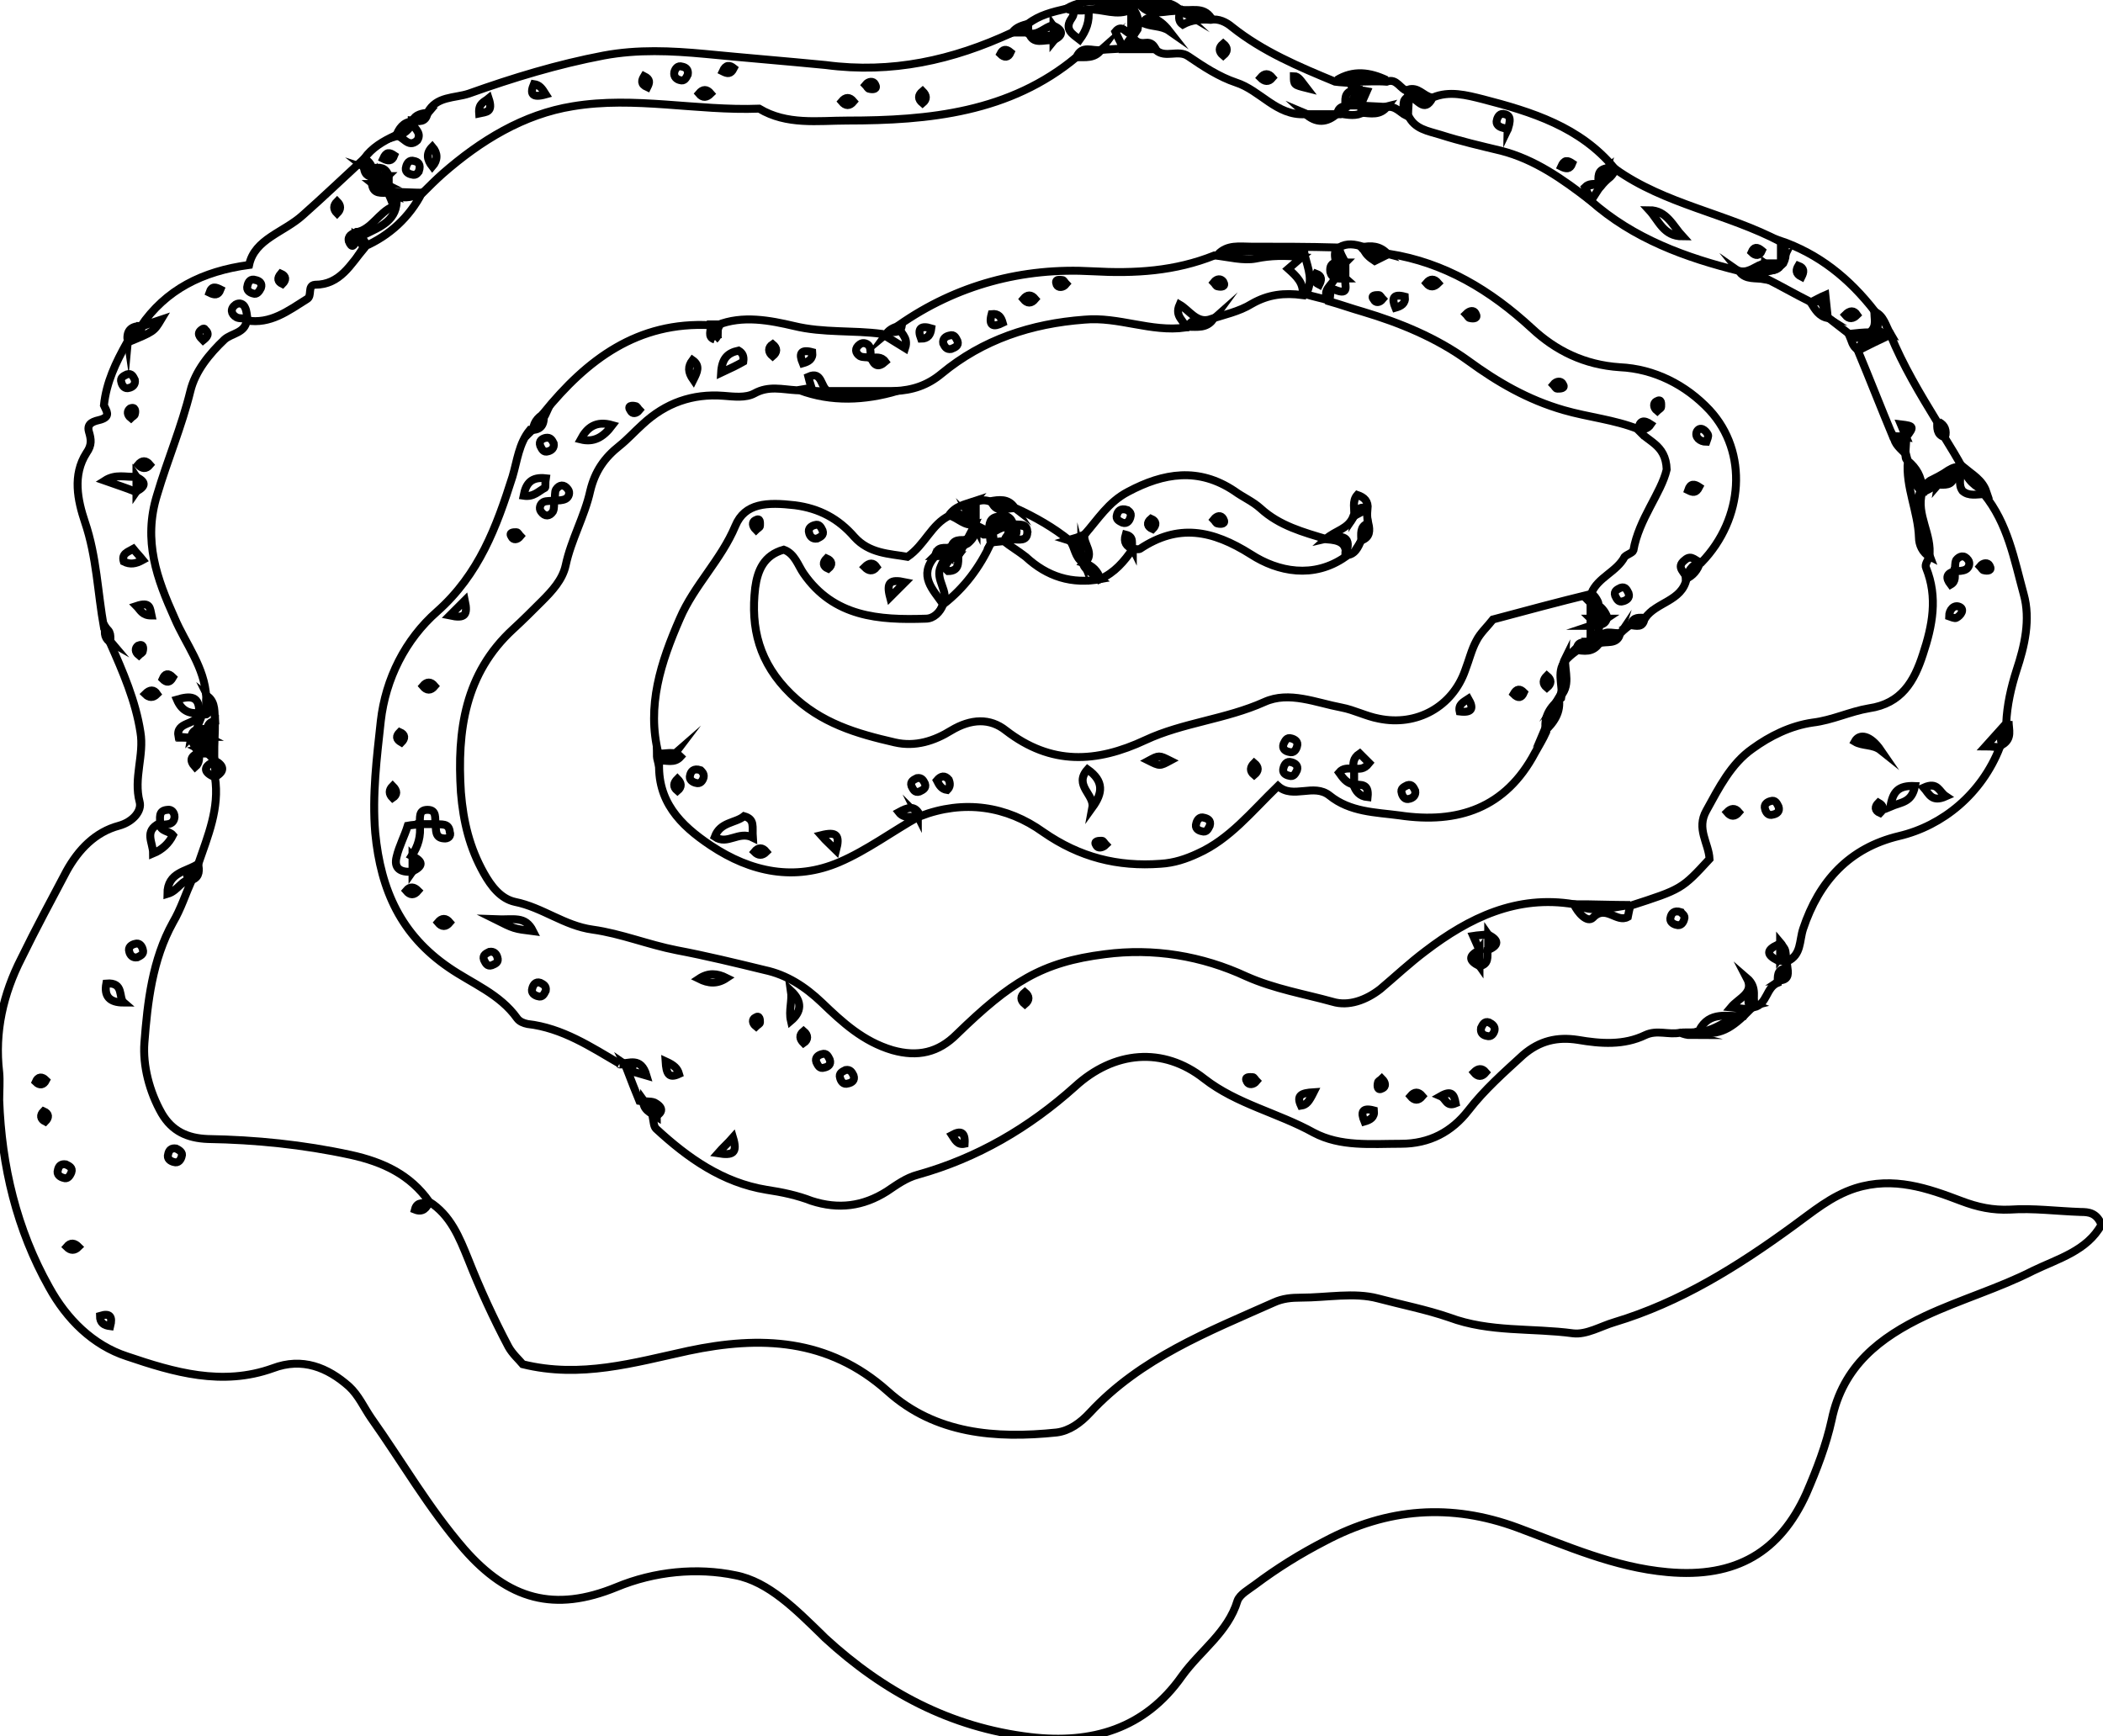 <?xml version="1.0" encoding="utf-8"?>
<!-- Generator: Adobe Illustrator 25.1.0, SVG Export Plug-In . SVG Version: 6.00 Build 0)  -->
<svg version="1.1" id="Camada_1" xmlns="http://www.w3.org/2000/svg" xmlns:xlink="http://www.w3.org/1999/xlink" x="0px" y="0px"
	 viewBox="0 0 265.1 218.9" style="enable-background:new 0 0 265.1 218.9;" xml:space="preserve">
<style type="text/css">
	.st0{fill:none;stroke:#000000;stroke-miterlimit:10;}
	.st1{fill:none;}
</style>
<path class="st0" d="M4.5,136.4c0.3-0.7,0.8-0.7,1.3-0.2C5.5,136.8,5,136.9,4.5,136.4z"/>
<path class="st0" d="M5.5,140.1c0.7,0.3,0.7,0.8,0.2,1.3C5.1,141.1,5,140.6,5.5,140.1z"/>
<path class="st0" d="M262.3,152.8c-3-0.1-6-0.5-8.9-0.3c-2.2,0.1-4.1-0.3-6.2-1.1c-4.2-1.6-8.5-3.1-13.3-1.6c-3.1,1-5.4,3-7.9,4.8
	c-7,5.1-14.2,9.6-22.5,12.1c-1.7,0.5-3.5,1.6-5.2,1.4c-5.2-0.7-10.5-0.1-15.6-2c-2.9-1-6-1.6-9-2.4c-3-0.8-6.4-0.1-9.7-0.1
	c-1.2,0-2.3,0.1-3.4,0.6c-8.3,3.7-16.8,7-23.2,13.9c-1.2,1.3-2.6,2.3-4.2,2.5c-7.7,0.8-15.3,0.2-21.3-5.2c-7.5-6.7-16.1-7-25.1-5.1
	c-6.9,1.5-13.6,3.5-20.9,1.7c-0.5-0.6-1.3-1.3-1.8-2.2c-1.9-3.6-3.6-7.3-5.1-11.1c-1.1-2.7-2.2-5.5-4.9-7.2c-0.3,0.8-0.8,1.4-1.8,1
	c0.3-1.2,1.3-0.6,1.8-1l0,0c-2.4-3.4-5.8-5-9.9-5.9c-6-1.3-12-1.9-18-2c-2.6-0.1-4.5-1-5.8-3.2c-1.6-2.8-2.4-6.1-2.2-8.9
	c0.4-5.2,1-10.5,3.6-15.2c1-1.7,1.6-3.6,2.4-5.4c0,0,0,0,0,0c0,0,0,0,0,0c-1.3-0.1-1.7,1.4-3.1,1.8c0-2.8,2.5-2.8,3.9-3.8
	c0,0,0,0,0,0c0,0,0,0,0,0c1.2-3.5,2.7-7,2.1-10.9c0,0,0,0,0,0c0,0,0,0,0,0c-1.4-0.6-1.6-1.3-0.1-2c0,0,0,0,0,0c0,0,0,0,0,0
	c0-0.3,0-0.6-0.1-0.9c0,0,0,0,0,0c0,0,0,0,0,0c-0.3,0-0.6-0.1-0.9-0.1h-0.5h-0.5c-0.3-0.7-0.7-1.3-1-2c0,0,0,0,0,0s0,0,0,0
	c0,0,0,0,0,0c-0.5,0-0.9-0.1-1.5-0.1c-0.4-2,2.3-1.4,2.5-2.9c1.3-0.2,0.9-1.3,1-2.1c-0.2-3.8-2.6-6.7-4-10c-2.2-4.9-4-9.7-2.2-15.5
	c1.3-4.4,3.1-8.6,4.2-13.1c0.6-2.5,2.4-4.7,4.3-6.5c0.9-0.8,2.6-0.8,2.8-2.4c3,0.5,5.2-1.2,7.6-2.7c0.7-0.4,0-1.7,1-1.8
	c3.2,0,4.5-2.6,6.2-4.6c0,0,0,0,0,0c0,0,0,0,0,0c-0.1-0.6-0.4-0.9-1-1c-0.2,0.4-0.4,1.1-0.8,0.4c-0.4-0.7,0-1.2,0.8-1.4c0,0,0,0,0,0
	c2-0.4,2.8-2.5,4.7-3.3c-0.2-0.6-0.4-1.1-0.7-1.7c0,0,0,0,0,0c-0.8,0-1.8,0.2-2-1c0,0,0,0,0,0c0,0,0,0,0,0c0-0.3,0-0.7,0-1
	c-0.6-0.1-0.9-0.4-1-1c0-0.4,0-0.8-0.1-1.2c0,0,0,0,0,0c-2.5,2.3-5,4.7-7.6,7c-2.4,2.2-6.1,3-6.8,6.3c-5.9,0.8-10.5,3.1-13.7,7.8
	c0.8-0.3,1.7-0.6,2.6-0.9c-0.9,1.5-0.9,1.5-4.3,2.9c0,0,0,0,0,0c-1.4,2.5-2.6,5-2.9,7.9c0.3,0.7,0.9,1.4-0.4,1.8
	c-0.8,0.2-1.8,0.4-1.5,1.5c0.3,1,0.4,1.7-0.3,2.7c-1.8,2.8-1.1,6-0.2,8.7c1.5,4.4,1.6,8.9,2.4,13.3c0,0,0,0,0,0c1,0.4,0.8,1.2,0.8,2
	c0,0,0,0,0,0c1.6,3.6,3.2,7.3,3.8,11.2c0.5,2.9-0.9,5.8-0.1,8.8c0.3,1.1-0.8,2.5-2.6,3c-3,0.8-5.1,3-6.6,5.7
	c-1.9,3.6-3.9,7.3-5.7,11c-2.3,4.5-3.4,9.3-2.8,14.4c0.1,1.1,0,2.3,0,3.5c0.3,8.3,2.2,16.3,6.3,23.6c2.2,4,5.5,7.3,9.8,8.7
	c5.9,2,12,3.8,18.4,1.5c3.7-1.4,6.9-0.1,9.6,2.3c1.2,1.1,1.9,2.7,2.8,4c3.9,5.5,7.2,11.3,11.7,16.5c5.6,6.4,11.4,8,19.2,4.8
	c4.8-2,10.2-2.5,15-1.5c4.2,0.8,7.7,4.4,10.9,7.5c0.1,0.1,0.2,0.2,0.4,0.4c7.4,6.8,15.8,11.3,25.9,12.5c7.7,0.9,14.4-1,19.1-7.7
	c2.3-3.2,5.8-5.5,7-9.5c0.3-0.8,1.4-1.4,2.2-2c2.8-2.1,5.7-3.9,8.8-5.5c7.9-4.2,15.9-4.8,24.3-1.7c6.2,2.3,12.2,5,18.9,5.6
	c8.7,0.8,14.2-2.6,17.5-9.9c1.3-3,2.5-6.1,3.2-9.3c1.4-6.8,6.1-10.4,11.8-13.1c4.5-2.1,9.3-3.5,13.6-5.7c3.1-1.5,6.8-2.5,8.6-5.8
	C264.3,152.9,263.3,152.8,262.3,152.8z"/>
<path class="st0" d="M25.1,94.9c0,0.6,0.1,1.3-0.5,1.8C23.8,95.8,24.1,95.3,25.1,94.9z"/>
<path class="st0" d="M25.1,89.9c-1.3,0.1-2.2-0.3-2.8-1.7C24,87.7,25.2,87.7,25.1,89.9z"/>
<path class="st0" d="M42.5,25.4c0.5,0.5,0.5,1,0,1.5C42,26.4,42,25.9,42.5,25.4z"/>
<path class="st0" d="M35.4,34.5c0.7,0.3,0.7,0.8,0.2,1.3C35,35.5,34.9,35.1,35.4,34.5z"/>
<path class="st0" d="M31.2,36c0.1-0.5,0.4-0.9,1-0.7c0.5,0.1,0.9,0.4,0.7,1c-0.2,0.4-0.5,0.9-1,0.7C31.5,36.9,31,36.6,31.2,36z"/>
<path class="st0" d="M29.7,38.4c0.5-0.3,1-0.1,1.2,0.4c0.2,0.4,0.2,0.9,0.3,1.4c0,0,0,0,0,0l0,0c0,0,0,0,0,0c-0.5-0.1-1,0-1.4-0.2
	C29.1,39.6,29,38.9,29.7,38.4z"/>
<path class="st0" d="M27.8,36.5c-0.3,0.8-0.8,0.7-1.4,0.4C26.7,36,27.2,36.2,27.8,36.5z"/>
<path class="st0" d="M25.5,41.5c0.1-0.1,0.3-0.1,0.3,0c0.7,0.6,0.3,1-0.2,1.4C25.2,42.5,24.7,42,25.5,41.5z"/>
<path class="st0" d="M8,148.5c-0.4-0.1-0.9-0.4-0.7-1c0.1-0.5,0.4-0.8,1-0.7c0.4,0.2,0.9,0.4,0.7,1C8.8,148.3,8.5,148.7,8,148.5z"/>
<path class="st0" d="M8.4,157.2c0.5-0.6,1-0.5,1.5,0C9.4,157.7,8.9,157.7,8.4,157.2z"/>
<path class="st0" d="M21.8,85.4c-0.4,0.7-0.8,0.7-1.3,0.2C20.8,84.9,21.2,84.8,21.8,85.4z"/>
<path class="st0" d="M21.1,102.1c0.5-0.1,0.9,0.3,0.9,0.9c-0.1,1.1-1.1,0.9-1.8,1C20.2,103.1,19.9,102.2,21.1,102.1z"/>
<path class="st0" d="M21.8,105.3c-0.5,1-1.3,1.8-2.5,2.3c0-1.4-1.2-2.8,0.8-3.8C20.2,104.9,21.3,104.7,21.8,105.3z"/>
<path class="st0" d="M19.8,87.5c-0.5,0.5-1,0.5-1.5,0C18.9,86.9,19.4,86.9,19.8,87.5z"/>
<path class="st0" d="M18.9,58.6c-0.5,0.6-1,0.5-1.5,0C17.9,58,18.4,58,18.9,58.6z"/>
<path class="st0" d="M16,47.2c0.6-0.2,0.8,0.3,1,0.7c0.1,0.6-0.3,0.9-0.7,1c-0.6,0.2-0.9-0.3-1-0.7C15.1,47.6,15.6,47.4,16,47.2z"/>
<path class="st0" d="M17,52.2c0,0.2-0.3,0.3-0.5,0.5c-0.5-0.4-0.5-0.9-0.1-1.2C17.1,51.2,17.1,51.9,17,52.2z"/>
<path class="st0" d="M13.2,60.6c1.4-0.9,2.7-0.4,3.9-0.5c0,0,0,0,0,0c0,0,0,0,0,0c1.3,0.6,1.4,1.2,0,1.9
	C15.9,61.5,14.6,61.1,13.2,60.6z"/>
<path class="st0" d="M15.6,70.8c-0.3-1,0.5-1.2,1.2-1.6c0.4,0.5,0.8,0.9,1.2,1.4C17.1,71.1,16.4,71.2,15.6,70.8z"/>
<path class="st0" d="M18,82.1c0,0.2-0.3,0.3-0.5,0.5c-0.5-0.4-0.5-0.9-0.1-1.2C18.1,81.1,18.1,81.7,18,82.1z"/>
<path class="st0" d="M17.2,76.4c1.8-0.6,1.7,0.3,1.9,1.2C17.9,77.6,17.7,76.9,17.2,76.4z"/>
<path class="st0" d="M13.9,167.2c-0.8-0.1-1.3-0.4-1.3-1.3C13.9,165.5,14.2,166,13.9,167.2z"/>
<path class="st0" d="M13.4,124c2.3-0.2,1.5,1.8,2.2,2.4C13.8,126.4,13.1,125.6,13.4,124z"/>
<path class="st0" d="M16.3,120c-0.2-0.6,0.3-0.9,0.7-1c0.6-0.2,0.9,0.3,1,0.7c0.2,0.6-0.3,0.8-0.7,1C16.7,120.8,16.4,120.4,16.3,120
	z"/>
<path class="st0" d="M22.9,145.8c-0.1,0.4-0.4,0.9-1,0.7c-0.4-0.1-0.9-0.4-0.7-1c0.1-0.5,0.4-0.8,1-0.7
	C22.6,145,23.1,145.3,22.9,145.8z"/>
<path class="st1" d="M36.9,151.6c-0.2,0-0.3-0.3-0.5-0.5c0.4-0.5,0.9-0.5,1.1-0.1C37.9,151.7,37.3,151.7,36.9,151.6z"/>
<polygon class="st0" points="220.2,127.8 220.2,127.8 220.2,127.8 "/>
<path class="st0" d="M246.3,60.1C246.3,60.1,246.3,60.1,246.3,60.1c-0.2,1.2-1.2,1-2,1c-0.7,0.3-1.3,0.7-2,1c0,0,0,0,0,0
	c0,0,0,0,0,0c-0.8,2.8,1.3,5.3,0.9,8.1c0,0,0,0,0,0c0,0,0,0,0,0c-0.2,0.5-0.6,1-0.4,1.4c1.5,3.7,0.8,7.3-0.4,10.9
	c-1.1,3.4-2.7,6.2-6.8,6.8c-2.4,0.4-4.6,1.5-7.1,1.8c-2.8,0.4-5.4,1.7-7.6,3.3c-2.7,1.9-4.2,4.9-5.8,7.8c-1.3,2.3,0.3,4.1,0.4,6.1
	c-3.5,3.8-3.5,3.8-10,5.9c0,0,0,0-0.1,0c0,0,0,0,0.1,0c-0.1,0.4-0.2,0.9-0.3,1.4c-1.4,0.8-2.8-1.6-4.4,0.1c-0.7,0.7-1.9-0.6-2.4-1.7
	c0,0,0,0,0,0c0,0,0,0,0,0c-7.2-1.2-13.2,1.7-18.7,5.9c-2,1.5-3.8,3.2-5.7,4.8c-1.8,1.4-4,2.2-6,1.6c-3.6-1-7.3-1.6-10.9-3.2
	c-5.6-2.6-11.7-3.6-17.8-2.8c-8,1-11.9,3.5-18.7,10.1c-2.3,2.3-4.9,2.9-8.1,2c-3.7-1.1-6.3-3.5-8.9-6c-2.1-2-4.4-3.5-7.2-4.1
	c-3.7-0.9-7.4-1.8-11.1-2.5c-3.6-0.7-7-2.1-10.6-2.6c-3.6-0.5-6.3-2.8-9.8-3.5c-1.8-0.4-3-2-3.9-3.6c-1.8-3.2-2.6-6.5-2.9-10.2
	c-0.5-7.8,0.5-15,6.6-20.6c1.2-1.1,2.4-2.3,3.6-3.5c1.3-1.3,2.6-2.7,3-4.5c0.7-3.3,2.4-6.2,3.1-9.4c0.6-2.5,1.8-4.2,3.7-5.7
	c1-0.8,1.9-1.8,2.9-2.7c2.9-2.7,6.3-3.9,10.2-3.6c1.3,0.1,2.8,0.3,3.9-0.3c1.8-1,3.5-0.5,5.3-0.4c0,0,0.1,0,0.1,0
	c0.6-0.1,1.2-0.2,1.8-0.3c-0.2-0.6-0.3-1-0.4-1.4c1.8-0.8,1.5,1.4,2.5,1.8c2.7,0,5.5,0,8.2,0c0.1,0,0.1,0,0.2,0
	c2.2-0.1,4.1-0.7,5.9-2.2c5.2-4.3,11.3-6.3,18-6.8c4.3-0.4,8.4,1.6,12.7,1c0,0,0,0,0,0c0-0.9-1.4-1.3-0.7-2.9
	c1.2,0.7,2.1,2.3,3.7,1.9c0,0,0,0,0,0c1.8-0.6,3.8-1,5.4-2c2.1-1.2,4.1-1.4,6.4-1.1c0,0,0,0,0,0c0.2-1.5-0.8-2.4-1.8-3.3
	c0.6-0.5,1-0.9,1.7-1.5c0,0,0,0,0,0c-2.1-0.2-3.9-0.2-5.8,0.2c-1.6,0.3-3.4-0.2-5.2-0.4c0,0,0,0,0,0c0,0,0,0,0,0c-5,2-10,2.3-15.4,2
	c-8.8-0.5-17.1,1.7-24.4,6.8c0,1,1.3,1.4,0.8,2.9c-1-0.6-1.9-1.2-2.9-1.8c0,0,0,0,0,0c0,0,0,0,0,0c-3.7-0.5-7.4-0.1-11.1-1
	c-3-0.7-6.5-1.4-9.7-0.1c0,0,0,0,0,0c0,0.6,0.3,1.3-0.3,1.8c0,0,0,0,0,0c0,0,0,0,0,0.1c0,0,0,0,0-0.1c-1-0.3-0.4-1.2-0.5-1.8l0,0
	c-9.2-0.5-15.6,4.3-21.1,11.1c0.2,1.3-0.2,2.2-1.7,2.1l0,0c-1.4,1.7-1.6,3.9-2.2,5.9c-2,6.3-4.2,12.3-9.5,17
	c-4,3.5-6.5,8.5-7.1,13.8c-0.5,4.6-1.1,9.3-0.7,14.1c0.7,7.3,3.3,12.9,9.3,17c2.9,2,6.4,3.3,8.6,6.4c0.3,0.4,0.8,0.6,1.3,0.7
	c4.4,0.5,8,2.9,11.6,5c0,0.1,0,0.1,0.1,0.1c0,0,0-0.1-0.1-0.1c1.2,0,2.7-0.9,3.4,1.5c-1-0.3-1.7-0.5-2.4-0.6c0,0,0,0,0,0
	c0,0,0,0,0,0c0.5,1.3,1,2.6,1.5,3.8c0,0,0,0,0,0c0,0,0,0,0,0c0.6,0.1,1.4,0,1.9,0.2c1.3,0.7,1,1.4-0.2,1.9c0,0,0,0,0,0c0,0,0,0,0,0
	c0.1,0.5,0.1,1.1,0.4,1.4c4,3.7,8.4,6.8,13.9,7.7c2,0.3,3.9,0.7,5.7,1.4c3.4,1.1,6.5,0.7,9.5-1.2c1.2-0.8,2.4-1.7,3.9-2.1
	c7.5-2.1,14-5.9,19.8-11.1c4.9-4.5,11.1-5.1,16.3-1c4.1,3.2,9.3,4.3,13.8,6.8c3.4,1.8,7.2,1.4,11,1.4c3.6,0,6.4-1.5,8.5-4.2
	c2-2.6,4.5-4.8,6.9-7c2.1-1.8,4.3-2.3,6.9-1.9c2.9,0.5,5.8,0.7,8.5-0.6c1.5-0.7,2.9,0,4.4-0.3c0.5,0.2,0.9,0.3,1.3,0.3
	c-0.4-0.1-0.9-0.2-1.3-0.3c0.8-0.1,2.2,0.1,2.4-0.3c1.3-2.5,3.6-1.7,5.6-1.8c0.2-0.3,0.3-0.6,0.4-0.9c0,0,0,0,0,0
	c-0.5,0-1-0.1-2-0.2c1-1.2,3-1.8,2-3.7c1.4,1.2,0.7,2.6,0.9,3.7l0,0c0,0,0,0,0,0c1.7-0.4,1.5-2.5,3-3.1c0,0,0,0,0,0c0,0,0,0,0,0
	c0-0.8-0.1-1.6,0.9-1.8c0.2-0.3,0.2-0.5,0.2-0.9l0,0c0,0,0,0,0,0c-0.4,0-0.7-0.1-1.1-0.1c-1.4-0.7-1.5-1.3,0-2
	c1.3,0.2,0.9,1.3,1.1,2.1c0,0,0,0,0.1,0c1.8-0.8,1.5-2.6,2-4.1c2-6,5.8-10.2,12.1-11.7c5.5-1.3,10.4-5.3,12.7-11.2c0,0,0,0,0,0
	c-0.5,0-1-0.1-1.8-0.1c1-1.1,1.8-2,2.6-2.9c0,0,0,0,0,0c0.1-2.3,0.6-4.5,1.3-6.7c1-3,1.8-6.4,0.9-9.6c-1.2-4.4-2-8.9-5-12.6l0,0
	c-0.9,0-1.9,0.3-2.7-0.4c-0.6-0.8-0.2-1.8-0.2-2.7l0,0c0,0,0,0,0,0C246.8,59.1,246.4,59.4,246.3,60.1z M154.2,35.5
	c0.4,0.7-0.3,0.7-0.7,0.6c-0.2,0-0.3-0.3-0.5-0.5C153.4,35.1,153.9,35.1,154.2,35.5z M133.9,35.3c0.2,0,0.3,0.3,0.5,0.5
	c-0.4,0.5-1,0.5-1.2,0.1C132.9,35.1,133.6,35.3,133.9,35.3z M130.5,37.7c-0.5,0.6-1,0.6-1.5,0C129.5,37.1,130,37.1,130.5,37.7z
	 M125,39.6c0.9-0.1,1.2,0.4,1.4,1.1C125.2,41.3,124.6,41.1,125,39.6z M119.7,42.3c0.6-0.2,0.8,0.3,1,0.7c0.2,0.6-0.3,0.8-0.8,1
	c-0.6,0.1-0.8-0.3-1-0.7C118.8,42.7,119.2,42.4,119.7,42.3z M117.4,41.4c-0.1,0.8-0.4,1.3-1.3,1.3C115.6,41.4,116.1,41,117.4,41.4z
	 M108.4,43.4c0.4-0.3,1-0.1,1.2,0.3c0.2,0.4,0.1,0.9,0.2,1.4c0.6,0,1.3-0.2,1.8,0.5c-0.9,0.8-1.4,0.5-1.8-0.5c-0.5-0.1-1,0-1.4-0.2
	C107.8,44.5,107.7,43.9,108.4,43.4z M102.4,44.4c0.1,0.9-0.5,1.2-1.2,1.4C100.7,44.6,100.9,44,102.4,44.4z M97.4,43.4
	c0.6,0.5,0.6,1,0,1.5C96.8,44.4,96.8,43.8,97.4,43.4z M93.1,44.2c0.5,0.3,0.7,0.7,0.6,1.4C93,46,92.2,46.4,90.9,47
	C91,45.2,91.7,44.5,93.1,44.2z M87.3,45.4c1,0.7,0.6,1.5,0.1,2.5C86.7,46.9,86.7,46.2,87.3,45.4z M80.1,51.2c0.2,0,0.3,0.3,0.5,0.5
	c-0.4,0.5-0.9,0.5-1.1,0.1C79,51.1,79.7,51.1,80.1,51.2z M77.2,53.6c-1.2,1.6-2.4,2.2-4,1.8C74,53.9,75.1,53,77.2,53.6z M70.1,61.7
	c0.4-0.6,1-0.7,1.5,0c0.3,0.4,0.1,1-0.3,1.2c-0.4,0.2-0.9,0.2-1.4,0.2c-0.1,0.5,0,1-0.2,1.4c-0.4,0.6-1,0.7-1.5,0
	c-0.3-0.4-0.1-1,0.3-1.2c0.4-0.2,0.9-0.1,1.4-0.2C70,62.6,69.9,62,70.1,61.7z M68.8,55.2c0.6-0.1,0.8,0.3,1,0.7
	c0.1,0.6-0.3,0.9-0.7,1c-0.6,0.2-0.8-0.3-1-0.7C67.9,55.6,68.3,55.3,68.8,55.2z M68.8,60.3c-0.1,0.6,0,1.1-0.1,1.2
	c-0.8,0.4-1.4,1.2-2.7,1C66.3,60.9,67,60.1,68.8,60.3z M65.1,67.1c0.2,0,0.3,0.3,0.5,0.5c-0.4,0.5-0.9,0.5-1.1,0.1
	C64.1,67.1,64.7,67.1,65.1,67.1z M54.8,86.5c-0.5,0.6-1,0.6-1.5,0C53.8,85.9,54.3,85.9,54.8,86.5z M50.4,92.3
	c0.7,0.3,0.7,0.8,0.2,1.3C49.9,93.2,49.9,92.8,50.4,92.3z M49.5,100.6c-0.5-0.5-0.5-1,0-1.5C50.1,99.7,50.1,100.2,49.5,100.6z
	 M51.2,112.3c0.5-0.6,1-0.5,1.5,0C52.2,112.9,51.7,112.9,51.2,112.3z M55.2,116.3c0.5-0.6,1-0.6,1.5,0
	C56.2,116.9,55.7,116.9,55.2,116.3z M55.9,105.7c-1.1-0.1-0.9-1.1-1-1.8c-0.7,0-1.3,0-2,0c0.2,1.5-0.2,2.8-1,4c1.5,0.7,1.5,1.3,0,2
	c-1.4,0.1-2.3-0.4-1.9-1.9c0.3-1.3,1-2.6,1.4-3.9c0.5-0.1,1-0.1,1.5-0.2c0,0,0,0,0,0c0.1-0.8-0.2-1.8,1-1.8c1.2,0,0.9,1.1,1,1.8
	c0.7,0.1,1.7-0.2,1.8,1C56.9,105.4,56.5,105.8,55.9,105.7z M56.7,77.6c0.7-0.7,1.2-1.2,1.9-1.9C59,77.6,58.6,78,56.7,77.6z
	 M62,121.7c-0.6,0.2-0.8-0.3-1-0.7c-0.2-0.6,0.3-0.8,0.7-1c0.6-0.1,0.9,0.3,1,0.7C62.9,121.3,62.5,121.5,62,121.7z M62.4,115.9
	c2.4,0.1,3.8-0.5,4.8,1.5C64.8,117.1,64.8,117.1,62.4,115.9z M68.8,124.9c-0.2,0.4-0.4,0.9-1,0.7c-0.4-0.1-0.9-0.4-0.7-1
	c0.1-0.4,0.4-0.9,1-0.7C68.5,124.1,68.9,124.3,68.8,124.9z M83.9,133.8c1.1,0.5,1.5,0.9,1.7,1.6C84.3,136,84,135.4,83.9,133.8z
	 M88.1,123.4c1.2-0.8,2.3-0.7,3.5-0.1C90.4,124.1,89.3,124,88.1,123.4z M90.5,145.4c0.7-0.8,1.2-1.2,1.9-2
	C93,145.4,92.4,145.7,90.5,145.4z M95.8,128.9c0,0.2-0.3,0.3-0.5,0.5c-0.5-0.4-0.5-0.9-0.1-1.1C95.8,127.9,95.8,128.6,95.8,128.9z
	 M99.7,128.7c-0.3-1.3,0.2-2.5,0-3.8C101.2,126.3,101,127.6,99.7,128.7z M101.3,131.5c-0.5-0.5-0.6-1,0-1.5
	C101.9,130.5,101.9,131.1,101.3,131.5z M103.9,134.6c-0.6,0.2-0.8-0.3-1-0.7c-0.2-0.6,0.3-0.9,0.7-1c0.6-0.2,0.8,0.3,1,0.7
	C104.8,134.2,104.4,134.5,103.9,134.6z M106.9,136.6c-0.6,0.2-0.9-0.3-1-0.7c-0.2-0.6,0.3-0.8,0.7-1c0.6-0.1,0.8,0.3,1,0.7
	C107.8,136.2,107.4,136.5,106.9,136.6z M121.6,144.2c-0.9,0.2-1.2-0.5-1.6-1.1C121.1,142.5,121.7,142.7,121.6,144.2z M129.2,126.6
	c-0.6-0.5-0.6-1,0-1.5C129.8,125.6,129.8,126.1,129.2,126.6z M157.2,136.4c-0.4-0.7,0.3-0.6,0.7-0.6c0.2,0,0.3,0.3,0.5,0.5
	C158,136.8,157.4,136.8,157.2,136.4z M164,139.4c-0.6-1.3,0-1.6,1.6-1.7C165,138.9,164.7,139.3,164,139.4z M172,141.4
	c-0.5-1.2-0.3-1.8,1.2-1.4C173.3,140.9,172.7,141.2,172,141.4z M174.3,137.2c-0.7,0.4-0.7-0.3-0.6-0.7c0-0.2,0.3-0.3,0.5-0.5
	C174.7,136.5,174.7,137,174.3,137.2z M177.8,138.2c0.5-0.6,1-0.6,1.5,0C178.8,138.8,178.3,138.8,177.8,138.2z M181.6,138.2
	c1.4-0.8,1.7-0.2,1.9,0.9C182.3,139.6,182.3,138.5,181.6,138.2z M185.8,135.2c0.5-0.5,1-0.6,1.5,0
	C186.8,135.8,186.3,135.8,185.8,135.2z M188.4,129.9c-0.1,0.4-0.4,0.9-1,0.7c-0.5-0.1-0.8-0.4-0.7-1c0.2-0.4,0.4-0.9,1-0.7
	C188.1,129.1,188.5,129.4,188.4,129.9z M187.5,119.8C187.5,119.8,187.5,119.8,187.5,119.8c0,0.8,0.2,1.8-1,2c0,0,0,0,0,0
	c0,0,0,0,0,0c-1.4-0.7-1.4-1.3,0-2c-0.2-0.5-0.5-1.1-0.8-1.8c0.6-0.1,1.2-0.1,1.8-0.2c0,0,0,0,0,0C189,118.5,189,119.2,187.5,119.8z
	 M212.3,115.9c-0.1,0.4-0.4,0.9-1,0.7c-0.4-0.1-0.9-0.4-0.7-1c0.1-0.4,0.4-0.9,1.3-0.6C212,115.2,212.5,115.4,212.3,115.9z
	 M217.7,102.4c0.5-0.5,1-0.6,1.5,0C218.7,103,218.2,103,217.7,102.4z M223.5,102.7c-0.6,0.2-0.9-0.3-1-0.7c-0.2-0.6,0.3-0.9,0.7-1
	c0.6-0.2,0.8,0.3,1,0.7C224.4,102.3,224,102.6,223.5,102.7z M237.1,94.6c-1-0.8-2.3-0.5-3.3-1.1C234.4,92.4,235.8,92.7,237.1,94.6z
	 M237,102.5c-0.7-0.3-0.7-0.8-0.2-1.3C237.5,101.6,237.5,102,237,102.5z M238.3,101.7c0.3-1.9,1-2.7,3.1-2.6
	C241,101.2,239.7,101.1,238.3,101.7z M250.8,71.3c0.4,0.7-0.3,0.7-0.7,0.6c-0.2,0-0.3-0.3-0.5-0.5C250,70.9,250.6,70.9,250.8,71.3z
	 M242.5,99.3c1.8-0.8,1.9,0.5,2.8,1.1C243.5,101.2,243.2,100.1,242.5,99.3z M246.6,77.9c-0.2,0.1-0.6-0.1-0.9-0.2
	c0-0.8,0.6-1.5,1.3-1.2C247.7,76.8,247.2,77.6,246.6,77.9z M248.1,70.6c0.3,0.4,0.1,1-0.3,1.2c-0.4,0.2-0.9,0.2-1.4,0.2c0,0,0,0,0,0
	c0,0,0,0,0,0c0,0.6,0.2,1.3-0.5,1.7c-0.7-0.9-0.5-1.4,0.5-1.7c0,0,0,0,0,0c0,0,0,0,0,0c0.1-0.5,0-1,0.2-1.4
	C247,70.1,247.6,69.9,248.1,70.6z"/>
<path class="st0" d="M200.5,80.9c0-0.6,0-1.3,0-1.9c0,0,0,0,0,0c0,0,0,0,0,0c0-0.3,0-0.7,0-1c0-0.7,0-1.3,0-2c0-0.4,0-0.7,0-1.1
	c-4.1,1-8.2,2.1-12.3,3.2c-0.7,0.9-1.6,1.7-2.1,2.7c-0.6,1.1-0.9,2.4-1.4,3.7c-1.6,4.6-6.1,7.1-10.9,6.1c-1.6-0.3-3.1-1.1-4.7-1.4
	c-3.2-0.6-6.6-2.1-9.7-0.7c-4.9,2.2-10.3,2.6-15,4.8c-6.2,2.9-11.9,3.2-17.6-1.2c-2-1.6-4.4-1.5-6.9,0c-2.1,1.3-4.5,2.1-7.1,1.5
	c-4.8-1.1-9.3-2.4-13.1-6.1c-4-3.9-5.1-8.3-4.5-13.4c0.3-2.2,1.1-4.1,3.6-4.8c1.4,0.5,1.8,2,2.5,3c3.8,5.5,9.5,5.9,15.4,5.7
	c1,0,1.8-0.8,2.2-1.8c0,0,0,0,0,0c0,0,0,0,0,0c-1.3-1.9-3.2-3.6-1-6.1c0,0,0,0,0,0c0,0,0,0,0,0c0.2-1.3,1.2-1,2-1c0,0,0,0,0,0
	c0,0,0,0,0,0c0.2-1.2,1.2-1,2-1c0.3-0.7,0.7-1.3,1-2l0,0c0,0,0,0,0,0c-1.3,0.3-2.1-0.8-3.2-1.1c-2.3,1.1-3.1,3.7-5.3,5.2
	c-2.3-0.4-4.8-0.4-6.7-2.5c-2-2.3-4.4-3.6-7.5-4c-3.5-0.4-6.3-0.3-7.5,2.6c-1.8,4.3-5.2,7.5-7,11.7c-2.4,5.5-4.2,11-2.7,17
	c0.9,0.1,2-0.4,2.8,0.4c-0.8,0.9-1.8,0.4-2.7,0.5c0,0,0,0,0,0c-0.3,5.1,2.6,8.1,6.5,10.7c5.1,3.4,10.6,4.5,16.2,2.1
	c3.5-1.5,6.7-3.9,10.1-5.8l0,0c-0.9,0-1.9,0.4-2.6-0.5c1.1-0.6,2.1-1,2.7,0.5l0,0l0,0c5.5-2.1,10.9-1.3,15.5,2
	c4.6,3.2,9.4,4.4,14.8,4c1.7-0.1,3.2-0.6,4.7-1.3c4-1.8,6.7-5.2,10.1-8.5c1.9,1.7,4.5-0.4,6.5,1.2c2.6,2.1,5.8,2.1,8.8,2.5
	c7.4,1.1,13.4-0.9,17.1-7.9c0.5-0.9,1-1.7,1.4-2.6c0,0,0,0,0,0c0,0,0,0,0,0c-0.4-1.9,0.5-3.2,1.9-4.3c0.3-1.7-0.8-3.5,0.8-5
	c0,0,0,0,0,0c0,0,0,0,0,0c0.4-0.4,0.8-0.7,1.2-1c0,0,0,0,0,0c0,0,0,0,0,0C198.7,80.8,199.7,81,200.5,80.9z M114.1,73.4
	c-0.7,0.7-1.2,1.2-1.9,1.9C111.7,73.4,112.2,73,114.1,73.4z M110.5,71.5c-0.5,0.6-1,0.5-1.5,0C109.6,70.9,110.1,70.9,110.5,71.5z
	 M104.2,70.4c0.7,0.3,0.8,0.8,0.2,1.3C103.7,71.4,103.7,70.9,104.2,70.4z M102.7,66.2c0.6-0.2,0.8,0.3,1,0.7c0.2,0.6-0.3,0.8-0.7,1
	c-0.6,0.1-0.9-0.3-1-0.7C101.8,66.6,102.3,66.3,102.7,66.2z M85.4,99.7c-0.6-0.5-0.5-1,0-1.5C85.9,98.7,86,99.2,85.4,99.7z M88.7,98
	c-0.1,0.4-0.4,0.9-1,0.7c-0.4-0.1-0.9-0.4-0.7-1c0.1-0.4,0.4-0.9,1.3-0.6C88.4,97.2,88.8,97.5,88.7,98z M95.2,65.6
	c0.7-0.4,0.6,0.3,0.6,0.7c0,0.2-0.3,0.3-0.5,0.5C94.8,66.3,94.8,65.8,95.2,65.6z M90.1,105.5c0.7-1.9,2.6-1.7,3.7-2.6
	c1.4,0.4,1,1.3,1.1,2.7C93.1,104.7,91.7,106.6,90.1,105.5z M95.1,107.4c0.5-0.6,1-0.6,1.5,0C96.1,107.9,95.6,107.9,95.1,107.4z
	 M105.4,107.2c-0.7-0.7-1.2-1.1-1.9-1.9C105.5,104.8,105.9,105.3,105.4,107.2z M115.9,99.8c-0.6,0.2-0.8-0.3-1-0.7
	c-0.2-0.6,0.3-0.8,0.7-1c0.6-0.1,0.8,0.3,1,0.7C116.8,99.4,116.3,99.6,115.9,99.8z M119.4,99.6c-0.7-0.1-1-0.6-1.3-1.2
	c0.5-0.6,1-0.7,1.5-0.1C119.8,98.8,119.8,99.2,119.4,99.6z M137.1,97c2.1,1.5,1.9,3,0.6,4.8C138,100.2,135.3,99,137.1,97z
	 M138.2,106.6c-0.4-0.6,0.3-0.6,0.7-0.6c0.2,0,0.3,0.3,0.5,0.5C139,106.9,138.4,107,138.2,106.6z M144.8,95.9c1.3-0.7,1.3-0.7,2.7,0
	C146.2,96.6,146.2,96.6,144.8,95.9z M152.5,104.1c-0.2,0.4-0.4,0.9-1,0.7c-0.5-0.1-0.9-0.4-0.7-1c0.1-0.4,0.4-0.9,1-0.7
	C152.2,103.2,152.7,103.4,152.5,104.1z M158.1,97.7c-0.6-0.5-0.5-1,0-1.5C158.7,96.7,158.7,97.2,158.1,97.7z M161.8,93.8
	c0.2-0.4,0.4-0.9,1-0.7c0.4,0.1,0.9,0.4,0.7,1c-0.1,0.4-0.4,0.9-1,0.7C162,94.7,161.6,94.4,161.8,93.8z M163.5,97.1
	c-0.2,0.4-0.4,0.9-1,0.7c-0.5-0.1-0.9-0.4-0.7-1c0.1-0.4,0.4-0.9,1-0.7C163.2,96.2,163.7,96.5,163.5,97.1z M172.4,100.5
	c-1-0.1-1.5-0.7-1.8-1.6c-0.9-0.2-1.3-0.8-1.8-1.5c0.5-0.6,1.1-0.5,1.8-0.5c0-0.6-0.1-1.3,0.8-1.9c0.4,0.4,0.8,0.8,1.2,1.2
	c-0.7,0.9-1.3,0.7-1.9,0.7c0,0.7,0,1.3,0,2C171.5,99,172.6,98.7,172.4,100.5z M177.7,100.7c-0.6,0.2-0.9-0.3-1-0.7
	c-0.2-0.6,0.3-0.8,0.7-1c0.6-0.2,0.8,0.3,1,0.7C178.5,100.3,178.1,100.6,177.7,100.7z M184,89.7c-0.2-0.9,0.5-1.2,1.1-1.6
	C185.8,89.3,185.6,89.9,184,89.7z M190.8,87.5c0.4-0.7,0.8-0.7,1.3-0.2C191.8,88,191.4,88.1,190.8,87.5z M195,86.7
	c-0.6-0.5-0.5-1,0-1.5C195.6,85.7,195.6,86.2,195,86.7z"/>
<polygon class="st0" points="196.6,88 196.5,88 196.5,88 "/>
<path class="st0" d="M46.7,20.7c0.1,0.2,0.2,0.4,0.3,0.5c0.8-0.1,1.6-0.2,2,1c0,0.3,0,0.7,0,1c0,0,0,0,0,0c0,0,0,0,0,0
	c0,0.1,0,0.3,0,0.4c0.1,0.1,0.2,0.2,0.3,0.3c0.1,0.1,0.2,0.2,0.3,0.3c1.2,0,2.5,0.1,3.7,0.1c0.8-0.8,1.6-1.6,2.5-2.4
	c4.8-4.2,10.2-7.5,16.4-8.5c7.8-1.3,15.6,0.6,23.5,0.3c3.5,2.1,7.4,1.5,11.1,1.5c10.3,0,20.5-1,28.9-8c0,0,0,0,0,0
	c0.7-1.6,2-0.7,3.1-0.9c0,0,0,0,0,0c0.9-0.1,1.9-0.1,2.8-0.2c0,0,0,0,0,0c-0.3-0.7-0.7-1.4-1-2.1c0.9-1.1,1.4,0.4,2,0.2c0-1,0-2,0-3
	c-1.8,0.9-3.6-0.1-5.4,0c0.2,1.5-0.3,2.7-1.1,3.8c-0.9-0.7-2-1.3-1-2.7c0.6-0.9-0.1-1-0.6-1.2c0,0-0.1,0-0.1,0
	c-1.7,0.4-3.4,0.8-4.8,1.9c0,0,0,0,0,0c0,0,0,0,0,0c0,0.4,0,0.8,0.1,1.2c0,0,0,0,0,0c1.2,0.3,2-0.8,3-1c0,0,0,0,0,0c0,0,0,0,0,0
	c0,0,0,0,0,0c0,0,0,0,0,0c1.4,0.6,1.4,1.3,0,1.9c-1-0.2-2.5,0.7-3-1c0,0,0,0,0,0c-0.7,0-1.4,0-2.1,0c0,0,0,0,0,0c0,0,0,0,0,0
	c-7.5,3.5-15.2,5.2-23.5,4.1C99,7.7,94,7.3,88.9,6.8C84.6,6.4,80.4,6.2,76.1,7c-5.8,1.1-11.4,2.8-17,4.8c-1.8,0.6-4.1,0.3-5.2,2.4
	c-0.2,1.3-1.1,1.1-2,1l0,0c0,0,0,0,0,0c0,0,0,0,0,0c0,0.9,1.4,1.4,0.7,2.5c-1.2,1.1-1.8-0.7-2.8-0.6c0,0,0,0,0,0c0,0,0,0,0,0
	c-1.5,0.7-2.9,1.5-3.9,2.9c0,0,0,0,0,0C46.3,20.2,46.5,20.4,46.7,20.7z M127.4,6.6c-0.3,0.7-0.8,0.7-1.3,0.2
	C126.4,6.2,126.8,6.1,127.4,6.6z M116.3,11.5c0.5,0.5,0.6,1,0,1.5C115.7,12.5,115.7,12,116.3,11.5z M110.3,10.6
	c0.4,0.7-0.3,0.7-0.7,0.6c-0.2,0-0.3-0.3-0.5-0.5C109.5,10.2,110.1,10.2,110.3,10.6z M107.6,12.8c-0.5,0.6-1,0.6-1.5,0
	C106.6,12.2,107.1,12.2,107.6,12.8z M92.5,8.6c-0.4,0.8-0.8,0.7-1.4,0.4C91.5,8.1,92,8.2,92.5,8.6z M89.6,11.8c-0.5,0.5-1,0.6-1.5,0
	C88.6,11.2,89.1,11.2,89.6,11.8z M85,9.1c0.1-0.4,0.4-0.9,1-0.7c0.5,0.1,0.8,0.4,0.7,1c-0.2,0.4-0.4,0.9-1,0.7
	C85.3,10,84.9,9.7,85,9.1z M81.2,9.6c0.8,0.4,0.7,0.8,0.4,1.4C80.7,10.6,80.9,10.1,81.2,9.6z M67.3,10.6c0.7,0.1,1,0.5,1.5,1.3
	C67,12.4,66.8,11.8,67.3,10.6z M61.6,12.4c0.6,1.8-0.3,1.7-1.2,1.9C60.3,13,61,12.9,61.6,12.4z M54.5,18.5c0.7,0.8,0.7,1.7,0,2.5
	C53.8,20.1,53.7,19.3,54.5,18.5z M51.2,21c0.1-0.4,0.4-0.9,1-0.7c0.5,0.1,0.9,0.4,0.6,1.3c-0.1,0.1-0.3,0.6-0.9,0.4
	C51.4,21.9,51,21.6,51.2,21z M49.7,19.6c-0.3,0.8-0.8,0.7-1.4,0.4C48.7,19.1,49.1,19.2,49.7,19.6z"/>
<path class="st0" d="M169.6,33.1c0,0.7,0,1.3,0,2c-0.2,0.7,0.7,2.3-1.4,1.4c-0.6-0.3-0.5,0.9-0.6,1.5c1.4,0.4,2.8,0.9,4.2,1.3
	c4.7,1.4,9.3,3.3,13.3,6.2c3.7,2.7,7.5,4.9,12,6.2c3.1,0.9,6.4,1.2,9.4,2.4c1,1.6,3.5,1.8,3.6,5.1c-0.7,3-3.5,6.2-4.2,10.2
	c-0.1,0.3-0.8,0.5-1.1,0.8v0c-1,1.9-3.4,2.6-4.2,4.6c0,0,0,0,0,0c0,0,0,0,0,0c0.4,0.3,0.6,0.6,0.8,1c0.1,0.2,0.1,0.3,0.1,0.5
	c0.5,0.4,0.9,0.9,1.1,1.5c-0.1,0.7-0.5,0.9-1,1c0,0.1,0,0.1,0,0.2c-0.1,0.7-0.4,1.2-0.7,1.8c0.3,0,0.5,0.1,0.8,0.1
	c0.2-1.8,1.6-0.9,2.6-1.1c0,0,0,0,0,0c0.4-0.4,0.9-0.8,1.3-1.1c0,0,0,0,0,0c0.3-1,1.1-0.8,1.8-0.8l0,0c1.4-2,4.6-2.1,5.2-4.9
	c0,0,0,0,0,0c0-0.8-1.5-1.4-0.2-2.4c0.9-0.8,1.4,0.3,2.1,0.3c5.3-5.5,5.9-13.9,1-19.2c-3-3.2-7-5.2-11.3-5.4
	c-4.5-0.3-8.1-2.1-11.1-4.9c-5.2-4.8-11-8.3-18-9.4c-0.6,0.3-1.2,0.6-1.8,0.9c-0.6-0.4-1.3-0.9-1.5-1.8c-1-0.3-2-0.5-3,0.1
	c0,0,0,0,0,0c0,0,0,0,0,0C168.9,31.9,169.3,32.5,169.6,33.1z M204.6,75.8c-0.6,0.2-0.8-0.3-1-0.7c-0.2-0.6,0.3-0.8,0.7-1
	c0.6-0.2,0.8,0.3,1,0.7C205.5,75.4,205,75.7,204.6,75.8z M213.9,54.4c0.4-0.7,1.1-0.2,1.4,0.4c0.1,0.2-0.1,0.6-0.2,0.9
	C214.3,55.7,213.6,55.1,213.9,54.4z M214.2,61.4c-0.4,0.8-0.8,0.7-1.4,0.4C213.1,60.9,213.6,61,214.2,61.4z M208.8,50.6
	c0.7-0.4,0.6,0.3,0.6,0.7c0,0.2-0.3,0.3-0.5,0.5C208.4,51.4,208.4,50.8,208.8,50.6z M208.1,53.5c-0.4,0.6-1,0.7-1.6,0.6
	c0,0,0,0,0,0.1l-0.1-0.1c0,0,0.1,0,0.1,0C206.7,53,207.2,52.9,208.1,53.5z M197,48.4c0.4,0.6-0.3,0.6-0.7,0.6
	c-0.2,0-0.3-0.3-0.5-0.5C196.2,48,196.8,48,197,48.4z M186,39.5c0.4,0.7-0.3,0.7-0.7,0.6c-0.2,0-0.3-0.3-0.5-0.5
	C185.3,39.1,185.8,39.1,186,39.5z M181.3,35.7c-0.5,0.5-1,0.6-1.5,0C180.3,35.1,180.8,35.1,181.3,35.7z M177.1,37.4
	c0.1,0.9-0.5,1.2-1.2,1.4C175.4,37.6,175.6,37,177.1,37.4z M173.8,37.2c0.2,0,0.3,0.3,0.5,0.5c-0.4,0.5-0.9,0.5-1.1,0.1
	C172.7,37.2,173.4,37.2,173.8,37.2z"/>
<path class="st0" d="M136.7,71c1,0.3,1.7,1,2,2c0,0,0,0,0,0c1.8-0.8,3-2.2,4.1-3.8c0.3,0,0.7,0.1,0.9,0c4.8-3.2,9.1-2.4,14,0.7
	c3.4,2.2,7.9,3.1,11.9,0.3c0,0,0,0,0,0c0.3-1.8-0.9-2.1-2.3-2.2c0,0,0,0,0,0c0,0,0,0,0,0c-3-0.9-6-1.7-8.4-3.9
	c-1-0.9-2.2-1.4-3.3-2.2c-4.5-3-8.9-2.3-13.4,0.1c-2.5,1.3-3.8,3.5-5.5,5.4C136.5,68.6,138.1,69.8,136.7,71z M154.2,65.4
	c0.4,0.7-0.3,0.7-0.7,0.6c-0.2,0-0.3-0.3-0.5-0.5C153.4,65,153.9,64.9,154.2,65.4z M145.1,65.4c0.7,0.3,0.7,0.8,0.2,1.3
	C144.6,66.4,144.5,65.9,145.1,65.4z M142.8,69.2C142.8,69.1,142.8,69.1,142.8,69.2c-0.8-0.3-1.2-0.8-0.9-1.8
	C143.1,67.7,142.5,68.6,142.8,69.2C142.8,69.1,142.8,69.1,142.8,69.2L142.8,69.2z M140.8,64.9c0.1-0.4,0.4-0.9,1.3-0.6
	c0.1,0.1,0.6,0.3,0.4,0.9c-0.1,0.4-0.4,0.9-1,0.7C141.1,65.7,140.6,65.5,140.8,64.9z"/>
<path class="st0" d="M148.7,1.2C148.7,1.2,148.7,1.2,148.7,1.2C148.7,1.2,148.7,1.2,148.7,1.2L148.7,1.2z"/>
<path class="st0" d="M142.7,1.1c0.1,0,0.1,0,0.2,0.1c0.6,0.8,0.7,1.6,0.5,2.5c-0.2,0.3-0.4,0.6-0.6,0.9c0.3,0.7,0.9,0.9,1.6,0.8
	c0.7-0.1,1.1,0.3,1.3,0.9c0,0,0,0,0,0c1.2,1.1,2.8-0.1,4.1,0.8c1.9,1.3,3.9,2.6,6,3.3c3.1,1,5.1,4.2,8.7,4c0,0,0,0,0,0
	c1.4,0,2.7,0,4.1,0c0-0.6,0.4-1,1-1c0-0.8-0.2-1.7,0.9-2c0,0,0,0,0,0c0,0,0,0,0,0c0-0.3,0-0.6,0-0.9c0,0,0,0,0,0
	c-0.7-0.1-1.5-0.1-2.2-0.2c0,0,0,0,0,0c0,0,0,0,0,0c-4.6-1.9-9.1-3.8-13-6.9c-0.7-0.6-1.7-1.1-2.7-0.9c-1.2-0.1-2.4,0-3.5,0.6
	c-0.7-0.5-0.4-1.1-0.4-1.7c0,0,0,0,0,0c-1.7-0.2-3.6,0.9-5-0.8c0,0,0,0,0,0c-0.3,0-0.7,0-1,0.1c0,0,0,0,0,0
	C142.7,0.7,142.7,0.9,142.7,1.1z M164.7,11.1c-1.6-0.4-1.6-0.4-1.6-1.5C163.7,9.6,164,10.2,164.7,11.1z M160.4,9.8
	c-0.5,0.6-1,0.5-1.5,0C159.4,9.2,159.9,9.2,160.4,9.8z M154.2,5.5c0.6,0.5,0.6,1,0,1.5C153.6,6.5,153.6,6,154.2,5.5z M147.4,3.9
	c-1-0.7-2.3-0.5-3.3-1C144.5,1.8,146,2.1,147.4,3.9z"/>
<path class="st0" d="M177.6,12.2c0,0.8-0.1,1.5-0.1,2.3c0.8,1.8,2.5,2,4.1,2.5c2.5,0.8,5.1,1.4,7.6,2c4.3,1.1,7.8,3.6,11.3,6.3
	c-0.2-0.6-0.4-1.1-0.7-1.7c0.5-0.5,1.1-0.4,1.7-0.4c0,0,0,0,0,0c0,0,0,0,0,0c0-0.9-0.2-1.8,1.1-2c0.3,0,0.6,0,0.9,0c0,0,0,0,0,0
	c0,0,0,0,0,0c-4.3-5.2-10.4-7.1-16.6-8.7c-2-0.5-4.2-1.1-6.3-0.2c0,0,0,0,0,0c0,0,0,0,0,0C179.5,14.5,178.6,12.2,177.6,12.2z
	 M198.2,20.6c-0.3,0.8-0.8,0.7-1.4,0.4C197.2,20.1,197.6,20.2,198.2,20.6z M188.7,15.1c0.1-0.4,0.4-0.9,1-0.7
	c0.4,0.1,0.9,0.3,0.4,1.8c0,0,0,0.1-0.1,0.3c0-0.1,0.1-0.2,0.1-0.3c0-0.2-0.2,0.1-0.7-0.1C189,16,188.5,15.7,188.7,15.1z"/>
<path class="st0" d="M201.8,23.5c-0.5,0.5-0.8,1.3-1.3,1.8c0,0,0,0,0,0c0,0,0,0,0,0c5.4,4.8,12,7.2,18.9,8.9c0,0,0,0,0,0
	c0,0,0,0,0,0c1.2,0.2,2-0.8,3.1-1c0,0,0,0,0,0c0,0,0,0,0,0c0.7,0,1.3,0,2,0c0-0.9,0-1.8,0-2.7c0,0,0,0,0,0
	c-6.8-3.6-14.6-4.7-20.9-9.2c-0.1,0.4-0.3,0.7-0.6,1C202.5,22.7,202.1,23.1,201.8,23.5z M222.1,31.6c-0.3,0.7-0.8,0.7-1.3,0.2
	C221.1,31.1,221.5,31.1,222.1,31.6z M212.1,29.8c-2.4,0-3-2-4.2-3.3C210.1,26.5,210.9,28.5,212.1,29.8z"/>
<path class="st0" d="M234.2,44.2c1.5,3.6,2.9,7.2,4.4,10.8c0.6,0,1.1,0,1.7,0.1c0,0,0,0,0,0l0,0l0,0c0,0,0,0,0,0
	c-0.2-0.5-0.5-1.1-0.7-1.6c1.7,0.2,1.7,0.3,0.7,1.6c0,0,0,0,0,0c0,0,0,0,0,0c0,0.7-0.1,1.5-0.1,2.2c0,0,0,0,0,0c0,0.3,0,0.6,0.3,0.8
	c0,0,0,0,0,0c1.1,0.9,1.7,2,1.8,3.4c0.3-0.4,0.6-0.6,1-0.9c0.8-0.4,1.6-0.8,2.3-1.3c0.5-0.3,1.1-0.6,1.8-0.3c0,0,0,0,0,0
	c-0.7-1.3-1.5-2.6-2.3-3.9c0,0,0,0,0,0c-1-0.3-0.9-1.2-0.9-1.9c0,0,0,0,0,0c0,0,0,0,0,0c-2.2-3.6-4.3-7.1-5.9-11c0,0,0,0,0,0
	c0,0,0,0,0,0C237,42.8,235.6,43.5,234.2,44.2z"/>
<path class="st0" d="M224.8,33.2c-0.2,0.2-0.3,0.3-0.5,0.4c-0.3,0.5-0.9,0.5-1.5,0.5c-0.1,0-0.2,0-0.4,0c0,0.3,0,0.6,0,0.9
	c0,0,0,0,0,0c2,1,3.9,2.1,5.9,3.1c0,0,0,0,0,0c0.6-0.3,1.1-0.6,1.8-0.9c0.1,1,0.2,1.9,0.3,2.8c0,0,0,0,0,0c0,0,0,0,0,0
	c0.9,0.7,1.8,1.4,2.7,2.1c0.9-0.1,1.8-0.2,2.6-0.2c1-0.8,0.5-1.8,0.6-2.7c0,0,0,0,0,0c0,0,0,0,0,0c-3.2-4.1-7-7.2-12-8.9
	c0,0,0,0,0,0C225.2,31.3,225.3,32.2,224.8,33.2z M234.1,39.7c-0.5,0.5-1,0.6-1.5,0C233.2,39.1,233.7,39.1,234.1,39.7z M226.7,33.5
	c0.8,0.3,0.7,0.8,0.4,1.4C226.3,34.5,226.4,34,226.7,33.5z"/>
<path class="st0" d="M123,66.2c0.6,0.3,1.2,0.6,1.7,0.9c0,0,0,0,0,0c0-0.7-0.1-1.6,0.8-1.9c0.8-0.2,1.9-0.4,2.2,0.9
	c0.8,0.1,1.8-0.2,1.8,1c0,1.2-1.1,0.9-1.8,0.9c0,0,0,0,0,0c0,0,0,0,0,0c-0.4,0.1-0.8,0.1-1.2,0.2c0,0,0,0,0,0c0.9,0.7,1.9,1.3,2.8,2
	c2.7,2.5,5.8,3.5,9.5,2.8c0,0,0,0,0,0c-0.8-0.7-2-0.9-2.3-2c0,0,0-0.1,0-0.1c-1-0.6-1-1.9-1.6-2.7c0,0,0,0,0,0
	c-2.1-1.7-4.4-3-6.8-4.1c0,0,0,0,0,0c-1.1-0.2-2.4,0.8-3.1-0.8c0,0,0,0,0,0c-0.7-0.3-1.3-0.3-2,0c0,0.8,0,1.7,0,2.5
	C122.9,65.9,122.9,66,123,66.2z"/>
<path class="st0" d="M127.7,66C127.7,66,127.7,66,127.7,66C127.7,66,127.7,66,127.7,66C127.7,66,127.7,66,127.7,66
	C127.7,66,127.7,66,127.7,66z"/>
<path class="st0" d="M164.4,31.7c0,0.2,0.1,0.4,0.1,0.6c0,0,0,0,0,0c0,0,0,0,0,0c0.4,1.6,1.1,3.1,0.1,4.8c0,0,0,0,0,0
	c1,0.3,2,0.5,3,0.8c0,0,0,0,0,0c0,0,0,0,0,0c-1.2-1.3,0.4-1.9,0.7-2.9c-0.3-0.1-0.5-0.3-0.6-0.7c-0.1-0.8,0.2-1.1,0.7-1.2
	c-0.1-0.7-0.3-1.3,0.2-1.9c-3.6-0.1-7.3-0.1-10.9-0.1c-1.4,0-3-0.3-4.2,1C157,31.4,160.5,31.8,164.4,31.7z M165.9,34.5
	c0.8,0.3,0.7,0.8,0.4,1.4C165.5,35.5,165.6,35,165.9,34.5z"/>
<path class="st0" d="M124.8,67.3c-0.3,0.1-0.5,0.1-0.8,0.1c-0.4-0.2-0.7-0.4-0.9-0.8c-0.1,0.8-0.5,1.4-1.1,1.9
	c-0.2,0.1-0.4,0.2-0.6,0.4c-0.2,0.4-0.4,0.8-0.6,1.2c0,0.9,0.1,1.9-1.3,1.9c-0.9-0.8,0.5-1.3,0.3-1.9v0c0,0,0,0,0,0c0,0,0,0,0,0
	c-0.1,0-0.2,0-0.3,0c-0.4,0.3-0.7,0.8-0.9,1.3c-0.8,1.7,1.1,3.1,0.3,4.8c2.7-2.1,4.6-4.7,6-7.7c0,0,0,0,0,0c0,0,0,0,0,0
	C124.8,68,124.8,67.6,124.8,67.3z"/>
<path class="st0" d="M123.1,66.6c0-0.1,0-0.1,0-0.2c0-0.1-0.1-0.2-0.1-0.2c-0.1,0-0.2-0.1-0.2-0.1c0,0,0,0,0,0l0,0
	C122.8,66.2,123,66.4,123.1,66.6z"/>
<path class="st0" d="M49.9,24.7c0,0.1,0.1,0.1,0.1,0.2c0.2,2.9-2.1,3.7-4.1,4.7c-0.3,0-0.7,0.1-1,0.3c0,0,0,0.1,0,0.1
	c0.1-0.1,0.3-0.1,0.4-0.1c0.5,0.3,1,0.6,0.6,1.2c3.2-1.4,5.7-3.7,7.3-6.8C52.2,24.8,51.1,25.1,49.9,24.7z"/>
<path class="st0" d="M49.6,24.2c-0.2,0-0.4,0-0.6,0c0.3,0.2,0.6,0.4,0.9,0.5C49.8,24.5,49.7,24.4,49.6,24.2z"/>
<path class="st0" d="M170.8,10.3c0.1,0.1,0.2,0.3,0.2,0.5c0,0.2,0,0.3-0.1,0.5c0.5,0.1,0.9,0.1,1.4,0.2c-0.3,0.7-0.6,1.3-0.8,1.8
	c1.1,0.1,2.2,0.1,3.3,0.2c1.1-0.2,1.7,0.7,2.5,1.1c0,0,0,0,0,0c0,0,0,0,0,0c-0.3-0.6-0.5-1.2-0.3-1.9c0.1-0.2,0.3-0.4,0.5-0.5
	c0-0.2,0-0.5,0-0.7c0,0,0,0,0,0c0,0,0,0,0,0c-1-0.2-1.4-1.7-2.7-1.2c0,0,0,0-0.1,0c0,0,0,0,0.1,0C173.5,10.2,172.2,10.3,170.8,10.3z
	"/>
<path class="st0" d="M142.3,0.9c0-0.1,0-0.1,0-0.2c0.1-0.2,0.2-0.3,0.3-0.3c0,0,0,0,0,0c-2.8-0.2-5.6-0.8-8.2,0.7c0,0,0,0,0.1,0
	C137.1,1.9,139.7,0.3,142.3,0.9z"/>
<path class="st0" d="M142.3,0.9c0,0.1,0.1,0.2,0.4,0.4c0-0.1,0-0.2,0-0.2C142.6,1,142.4,1,142.3,0.9z"/>
<path class="st0" d="M241.9,62.8c0-0.4,0.1-0.7,0.2-1c-1.1-1-1-2.5-1.6-3.7c0,0,0,0,0,0c-0.3,3.3,1.3,6.4,1.4,9.7
	c0,0.8,0.4,1.9,1.4,2.4C242.4,67.8,241.6,65.4,241.9,62.8z"/>
<path class="st0" d="M242.4,62c0-0.2,0-0.4-0.1-0.6c-0.1,0.1-0.2,0.2-0.2,0.4C242.2,61.9,242.3,62,242.4,62z"/>
<path class="st0" d="M100.8,49.2C100.8,49.2,100.7,49.2,100.8,49.2c4,1.5,8.2,1.3,12.3,0.1c-0.1,0-0.1,0-0.2,0
	C108.9,50,104.8,49.3,100.8,49.2z"/>
<polygon class="st0" points="220.2,127.8 220.2,127.8 220.2,127.8 "/>
<path class="st0" d="M213.6,130.1c2.8,0.5,4.3-0.1,6.6-2.4C217.9,128.2,216.1,130.3,213.6,130.1z"/>
<path class="st0" d="M169.6,70C169.6,70.1,169.6,70.1,169.6,70c1.2,0,1.6-1,2-1.9c0-0.8-0.2-1.7,0.8-2.1c0,0,0,0,0,0
	c0-0.6-0.1-1.2-0.1-1.8c0,0,0,0,0,0c0,0,0,0,0,0c-0.6,0.3-1.1,0.6-1.7,0.9c0,0,0,0,0,0c-0.6,1.6-2.3,1.8-3.4,2.8
	C169.3,67.4,170.5,67.6,169.6,70z"/>
<path class="st0" d="M205.5,114.1c-2.3,0-4.6-0.1-7-0.1C200.8,115.2,203.1,114.4,205.5,114.1z"/>
<path class="st0" d="M235.3,42.6c-0.6,0-1.3-0.1-2.2-0.4c0,0,0,0,0,0c0,0,0,0,0,0c0.3,0.7,0.4,1.5,1.1,1.9c0,0,0,0,0,0c0,0,0,0,0,0
	C234.5,43.5,234.9,43,235.3,42.6z"/>
<path class="st0" d="M236.5,42c0.5-0.1,1.1-0.1,1.8,0.1c-0.6-1-0.8-2.3-2-2.8C236.8,40.6,236.8,41.5,236.5,42z"/>
<path class="st0" d="M236.5,42c-0.5,0.1-0.9,0.3-1.3,0.6C235.9,42.6,236.3,42.4,236.5,42z"/>
<path class="st0" d="M26.1,90c-0.2,0.3-1.1-0.4-0.8,0.6c-0.2,0.5-0.4,0.9-0.5,1.4c0.4-0.1,0.8-0.1,1.3-0.1c0,0,0,0,0,0c0,0,0,0,0,0
	c0.1-0.6,0.4-0.9,1-1c0,0,0,0,0,0c0,0,0,0,0,0c-0.1-1.1,0.1-2.3-0.9-3.1c0,0,0,0,0,0c0,0,0,0,0,0C26.6,88.6,26.7,89.3,26.1,90z"/>
<path class="st0" d="M24.2,109.9c-1.1,0.5-0.5,0.7,0.1,1c0.9-0.4,0.8-1.2,0.7-2C24.8,109.2,24.6,109.7,24.2,109.9z"/>
<path class="st0" d="M142.7,4.6c-0.4,0.5-0.8,1-1,1.6c0,0,0,0,0,0c1.3,0,2.7,0,4,0c0,0,0,0,0,0C145,5.1,142.6,6.7,142.7,4.6z"/>
<path class="st0" d="M142.8,4.5c0-0.1,0-0.1-0.1-0.2c0,0.1,0,0.2,0,0.3C142.7,4.6,142.7,4.5,142.8,4.5z"/>
<path class="st0" d="M17.8,41.1C17.9,41.1,17.9,41.1,17.8,41.1C17.9,41.1,17.8,41.1,17.8,41.1c-1.4,0-1.9,0.7-1.7,2c0,0,0,0,0,0
	C16.2,42,18.1,42.4,17.8,41.1z"/>
<path class="st0" d="M250.4,62L250.4,62c-0.5-1.5-1.8-2.2-2.9-3.1C247.9,60.5,249,61.4,250.4,62z"/>
<path class="st0" d="M52,15.3c-1.2,0.1-1.7,0.9-2.1,1.9C50.9,16.9,51.7,16.4,52,15.3z"/>
<path class="st0" d="M122.3,65.3c-0.3-0.7-0.1-1.4,0.5-2.1c0,0,0,0,0,0c0,0,0,0,0,0c-1.2,0.4-2.4,0.6-3.2,1.8c0,0,0,0,0,0
	c0,0,0,0,0,0C120.6,64.5,121.4,65,122.3,65.3z"/>
<path class="st0" d="M122.8,65.7c-0.1-0.1-0.2-0.2-0.3-0.3c-0.1,0-0.1,0-0.2-0.1c0.1,0.2,0.2,0.5,0.4,0.7c0,0,0,0,0,0
	C122.8,65.9,122.8,65.8,122.8,65.7z"/>
<path class="st0" d="M136.3,69.9c-0.1-0.9-0.2-1.7,0.4-2.5c-0.7,0.3-1.3,0.5-2,0.7c0,0,0,0,0,0C135.7,68.4,136,69.1,136.3,69.9z"/>
<path class="st0" d="M136.3,69.9c0,0.3,0.1,0.6,0.1,1c0.1,0.1,0.2,0.1,0.3,0.2C136.5,70.7,136.4,70.3,136.3,69.9z"/>
<path class="st0" d="M170.3,9.8c0.2,0.1,0.4,0.2,0.5,0.4c1.3-0.7,2.6-0.5,4-0.1c-2.1-1-4.2-1.3-6.3,0C169,9.8,169.6,9.8,170.3,9.8z"
	/>
<path class="st0" d="M170.8,10.2c-0.1,0-0.1,0.1-0.2,0.1c0,0,0,0,0,0c0.1,0,0.2,0,0.3,0C170.8,10.3,170.8,10.2,170.8,10.2z"/>
<path class="st0" d="M220.6,125.6c-0.1,0-0.4,0.8,0,1.2c0,0,0,0,0,0h0.4l0.4-0.1C220.9,126.5,221.3,125.6,220.6,125.6z"/>
<path class="st0" d="M149.8,41.2C149.8,41.2,149.8,41.3,149.8,41.2c1.1,0,2.3,0.2,3.1-0.9c0,0,0,0,0,0
	C152,41.1,150.3,39.6,149.8,41.2z"/>
<path class="st0" d="M196.5,88C196.5,88,196.5,88,196.5,88c1.6-1.5,0.7-3.3,0.8-5C196.5,84.6,197.5,86.4,196.5,88z"/>
<path class="st0" d="M252.4,93.9C252.4,93.9,252.4,93.9,252.4,93.9c1.3-0.8,0.8-1.9,0.8-3c0,0,0,0,0,0
	C253.1,92,251.8,92.7,252.4,93.9z"/>
<path class="st0" d="M127.2,66.7c-0.2-0.2-0.5-0.3-0.7-0.2c-0.5,0.1-0.9,0.4-1.3,0.6c-0.1,0-0.1,0-0.2,0.1c0.3,0.4,0.3,0.7,0,1.2
	c0.5-0.1,1.1-0.1,1.6-0.2c0,0,0,0,0,0c0.1-0.3,0.2-0.5,0.4-0.7C127.1,67.2,127.2,67,127.2,66.7z"/>
<path class="st0" d="M124.8,67.3c0,0,0.1,0,0.1,0c0-0.1-0.1-0.1-0.2-0.2c0,0,0,0,0,0c0,0,0,0,0,0C124.7,67.1,124.8,67.2,124.8,67.3z
	"/>
<path class="st0" d="M81.1,138.7c-0.1,1.2,0.9,1.6,1.7,2.1C82.8,139.5,81.6,139.4,81.1,138.7z"/>
<path class="st0" d="M148.8,1.2C148.8,1.2,148.8,1.2,148.8,1.2L148.8,1.2C148.8,1.2,148.8,1.2,148.8,1.2c1,1.5,2.8-0.1,3.9,1.1
	C151.7,0.7,150,1.5,148.8,1.2C148.7,1.2,148.7,1.2,148.8,1.2L148.8,1.2C148.7,1.2,148.8,1.2,148.8,1.2z"/>
<path class="st0" d="M148.8,1.2C148.7,1.2,148.7,1.2,148.8,1.2C148.7,1.2,148.7,1.2,148.8,1.2C148.7,1.2,148.8,1.2,148.8,1.2
	C148.8,1.2,148.8,1.2,148.8,1.2z"/>
<polygon class="st0" points="148.7,1.2 148.7,1.2 148.7,1.2 "/>
<path class="st0" d="M113.7,41c-0.8,0.2-1.5,0.4-2,1.1C112.3,41.6,113.5,42.3,113.7,41z"/>
<path class="st0" d="M212.5,73C212.5,73.1,212.5,73.1,212.5,73c0.9-0.4,1.5-1.1,1.8-2.1c0,0,0,0,0,0c0,0,0,0,0,0
	C213.2,71.2,212.8,72.1,212.5,73z"/>
<path class="st0" d="M196.5,88L196.5,88C196.5,88,196.5,88,196.5,88C196.5,88,196.5,88,196.5,88L196.5,88z"/>
<path class="st0" d="M196.5,88c-0.8,1.4-1.3,2.9-1.9,4.3C195.9,91.1,196.8,89.8,196.5,88z"/>
<polygon class="st0" points="196.5,88 196.5,88 196.5,88 "/>
<path class="st0" d="M148.7,1.2C148.7,1.2,148.7,1.2,148.7,1.2C148.7,1.2,148.7,1.2,148.7,1.2c-1.5-1.4-3.3-0.8-5-0.8c0,0,0,0,0,0
	C145.3,1.3,147.2,0.3,148.7,1.2z"/>
<path class="st0" d="M148.7,1.2C148.7,1.2,148.7,1.2,148.7,1.2C148.7,1.2,148.7,1.2,148.7,1.2C148.8,1.2,148.8,1.2,148.7,1.2
	L148.7,1.2z"/>
<path class="st0" d="M172.4,64.2c0.1-1-0.4-1.5-1.3-1.8c-0.7,0.8-0.3,1.8-0.4,2.7c0,0,0,0,0,0C171.1,64.5,171.3,63.6,172.4,64.2z"/>
<path class="st0" d="M177.9,11.9C177.9,12,177.9,12,177.9,11.9c0.8-0.1,1.8,1.1,2.6,0.4c-1.1-0.2-1.7-1.4-3-1
	C177.9,11.5,178,11.7,177.9,11.9z"/>
<path class="st0" d="M177.9,12c-0.1,0-0.2,0.1-0.3,0.1c0,0,0,0.1,0,0.1C177.7,12.2,177.8,12.1,177.9,12z"/>
<path class="st0" d="M26.1,92.4c0,0.2,0,0.4,0,0.6c0,0.5,0,1,0,1.5c0.1,0,0.1,0,0.2,0c0.3,0.1,0.6,0.3,0.7,0.6c0-1.3,0.1-2.7,0.1-4
	C26.7,91.4,26.5,91.9,26.1,92.4C26.1,92.3,26.1,92.3,26.1,92.4z"/>
<path class="st0" d="M168.6,14.3c-1.4,0.6-2.7,0.6-4.1,0c0,0,0,0,0,0C165.9,15.6,167.3,15.5,168.6,14.3
	C168.6,14.3,168.6,14.3,168.6,14.3C168.6,14.3,168.6,14.3,168.6,14.3z"/>
<path class="st0" d="M27.1,95.9c0,0.7,0,1.3,0.1,2C28.4,97.2,28.2,96.5,27.1,95.9z"/>
<path class="st0" d="M171.6,31.2c0.9,1.1,2.2,0.5,3.3,0.8C174,31,172.8,30.9,171.6,31.2z"/>
<path class="st0" d="M222.1,34.3c-0.9,0.2-1.8,0.7-2.8,0c0.8,1,2,0.7,3.1,0.9c0,0,0,0,0,0c-0.2-0.2-0.3-0.4-0.3-0.6
	C222.1,34.4,222.1,34.3,222.1,34.3z"/>
<path class="st0" d="M222.4,33.9c-0.1,0-0.1,0.1-0.2,0.1c0,0-0.1,0.1-0.1,0.2c0.1,0,0.2,0,0.3-0.1c0,0,0,0,0,0
	C222.4,34.1,222.4,34,222.4,33.9z"/>
<path class="st0" d="M78.7,134.1c0.2,0.4,0.4,0.7,0.9,0.7C80.3,133.5,79,134.3,78.7,134.1z"/>
<path class="st0" d="M228.3,38.2C228.3,38.2,228.3,38.2,228.3,38.2c0.5,0.8,1,1.7,2.1,1.9C229.6,39.6,230.4,37.3,228.3,38.2z"/>
<path class="st0" d="M135.7,7.2c1.1,0,2.3,0.2,3.1-0.9c0,0,0,0,0,0C137.9,7.1,136.6,6.4,135.7,7.2C135.7,7.2,135.7,7.2,135.7,7.2z"
	/>
<path class="st0" d="M201.6,81.1C201.6,81.1,201.6,81.1,201.6,81.1C201.6,81.1,201.6,81.1,201.6,81.1c0.9-0.3,2.2,0.2,2.6-1.1
	c0,0,0,0,0,0C203.6,80.9,202.1,80,201.6,81.1z"/>
<path class="st0" d="M68.9,52L68.9,52L68.9,52c-0.9,0.4-1.6,1.1-1.7,2.1h0C67.8,53.5,68.5,52.9,68.9,52z"/>
<path class="st0" d="M171.6,13.5c-0.1,0-0.1,0-0.2-0.1c0,0,0-0.1-0.1-0.1c-0.4,0-0.9,0-1.3,0c-0.4,0.4-1,0.6-1.4,1c0,0,0,0,0,0l0,0
	c0,0,0,0,0,0c0,0,0,0,0,0c1,0.1,2,0.4,3,0c0,0,0,0,0,0c0,0,0,0,0,0C171.6,14,171.6,13.7,171.6,13.5z"/>
<polygon class="st0" points="168.6,14.3 168.6,14.3 168.6,14.3 "/>
<polygon class="st0" points="168.6,14.3 168.6,14.3 168.6,14.3 "/>
<path class="st0" d="M168.6,14.3C168.6,14.3,168.6,14.3,168.6,14.3C168.6,14.3,168.6,14.3,168.6,14.3
	C168.6,14.3,168.6,14.3,168.6,14.3z"/>
<path class="st0" d="M172.5,13.7c-0.2,0-0.4,0-0.6-0.1c0,0.1,0,0.2,0,0.3c-0.1,0.2-0.2,0.3-0.3,0.3c1.2,0.1,2.4,0.4,3.3-0.8
	C174.1,13.6,173.3,13.8,172.5,13.7z"/>
<path class="st0" d="M171.9,13.6c0-0.1-0.2-0.3-0.3-0.4c0,0.1,0,0.2,0,0.2C171.7,13.5,171.8,13.6,171.9,13.6z"/>
<path class="st0" d="M239.5,55.6c-0.4-0.1-0.6-0.3-0.8-0.6c0.1,1,0.9,1.6,1.6,2.3c0,0,0,0,0,0c-0.1-0.4-0.3-0.7-0.4-1.1
	C240,55.9,239.9,55.6,239.5,55.6z"/>
<path class="st0" d="M127.9,64c-0.8-1.2-2-1-3.1-0.8c0,0,0,0,0,0C125.7,63.9,127,63.3,127.9,64C127.9,64,127.9,64,127.9,64z"/>
<path class="st0" d="M85.1,95c-0.8,0.7-1.6,0.4-2.3-0.1c0,0.3,0,0.6,0.1,1c0,0,0,0,0,0C83.5,95.2,84.5,95.8,85.1,95z"/>
<path class="st0" d="M201.6,81.1C201.6,81.1,201.6,81.1,201.6,81.1C201.6,81.1,201.6,81.1,201.6,81.1L201.6,81.1z"/>
<path class="st0" d="M201.6,81.1c-0.3,0.2-0.6,0.2-0.9,0c-0.6,0.5-1.6,0.2-2.2,0.8C199.7,82.1,200.8,82.3,201.6,81.1
	C201.6,81.1,201.6,81.1,201.6,81.1C201.6,81.1,201.6,81.1,201.6,81.1z"/>
<path class="st0" d="M200.5,80.9C200.5,80.9,200.5,80.9,200.5,80.9c0.1,0.1,0.1,0.1,0.2,0.2c0,0,0.1-0.1,0.1-0.1c0,0,0,0,0,0
	C200.7,80.9,200.6,80.9,200.5,80.9C200.5,80.9,200.5,80.9,200.5,80.9z"/>
<path class="st0" d="M201.6,81.1C201.6,81.1,201.6,81.1,201.6,81.1C201.6,81.1,201.6,81.1,201.6,81.1
	C201.6,81.1,201.6,81.1,201.6,81.1z"/>
<path class="st0" d="M201.6,81.1L201.6,81.1C201.6,81.1,201.6,81.1,201.6,81.1C201.6,81.1,201.6,81.1,201.6,81.1z"/>
<path class="st0" d="M90.5,42.7c-0.1-0.6-0.1-1.3,0.3-1.8c0,0,0,0,0,0c-0.3,0-0.5,0-0.8,0v0C90.4,41.5,90.3,42.1,90.5,42.7
	C90.5,42.7,90.5,42.7,90.5,42.7z"/>
<path class="st0" d="M245.2,55.1C245.2,55.1,245.2,55.1,245.2,55.1c0.2-0.8,0-1.5-0.8-1.9C245,53.6,244.7,54.5,245.2,55.1z"/>
<path class="st0" d="M13.3,79c-0.2,0.9-0.1,1.6,0.8,2.1c0,0,0,0,0,0C13.5,80.4,13.7,79.6,13.3,79C13.3,79,13.3,79,13.3,79z"/>
<path class="st0" d="M205.5,78.8c0.8,0.1,1.6,0.4,1.8-0.8c0,0,0,0,0,0C206.8,78.5,206,78.5,205.5,78.8
	C205.5,78.8,205.5,78.8,205.5,78.8z"/>
<path class="st0" d="M224.4,123.6c1.2-0.1,1-1,0.9-1.8c0,0,0,0,0,0c0,0,0,0,0,0C224.8,122.3,225,123.2,224.4,123.6z"/>
<path class="st0" d="M54,14.2c-0.8,0.1-1.6,0.2-2,1C52.5,14.7,53.5,14.8,54,14.2z"/>
<path class="st0" d="M129.3,3.9c0.1,0.1,0.3,0.2,0.4,0.3c0,0,0,0,0,0c0,0,0,0,0,0c-0.1-0.1-0.1-0.1-0.2-0.2c-0.3-0.4-0.2-0.7,0.1-1
	c-0.7,0.2-1.5,0.4-2,1.1C128.1,3.9,128.7,3.8,129.3,3.9z"/>
<path class="st0" d="M171.7,68.1L171.7,68.1c1-0.4,1-1.2,0.8-2.1c0,0,0,0,0,0C172,66.6,172.1,67.5,171.7,68.1L171.7,68.1z"/>
<path class="st0" d="M47.6,22.2C47.6,22.2,47.6,22.2,47.6,22.2C47.6,22.2,47.6,22.2,47.6,22.2C47.6,22.2,47.6,22.2,47.6,22.2z"/>
<path class="st0" d="M47.5,22c-0.2-0.3-0.3-0.5-0.5-0.8c-0.4,0-0.7,0.1-1,0c0.5,0.4,1.1,0.5,1.6,1C47.6,22.1,47.5,22.1,47.5,22z"/>
<path class="st0" d="M25.5,92.9c-0.2,0-0.4,0-0.6,0c0.2,0.5,0.4,0.9,0.5,1.4c0,0-0.4,0.1-0.4,0.1s0.4,0.2,0.4,0.1
	c0.1-0.1,0.2-0.1,0.3-0.1c-0.2-0.4-0.3-0.9-0.3-1.4C25.4,93,25.4,93,25.5,92.9z"/>
<path class="st0" d="M25.7,94.4c0.1,0.2,0.2,0.3,0.4,0.5c0-0.2,0-0.4,0-0.5C25.9,94.4,25.8,94.4,25.7,94.4z"/>
<polygon class="st0" points="54.2,151.5 54.2,151.5 54.2,151.5 "/>
<path class="st0" d="M48.1,22.8c0-0.1-0.1-0.1-0.1-0.2c0,0,0,0,0,0c0.1,0.2,0.2,0.4,0.3,0.6c0.1,0,0.2,0,0.3,0
	C48.4,23.1,48.2,23,48.1,22.8z"/>
<path class="st0" d="M47.9,22.6c-0.1-0.1-0.2-0.3-0.3-0.4c-0.2,0-0.4,0-0.6,0C47.3,22.5,47.6,22.6,47.9,22.6
	C47.9,22.6,47.9,22.6,47.9,22.6z"/>
<path class="st0" d="M47.8,22.4c0,0.1,0.1,0.2,0.1,0.2c0,0,0,0,0,0c0.3,0,0.7-0.1,1-0.4c-0.4,0-0.9,0-1.3,0
	C47.7,22.3,47.8,22.3,47.8,22.4z"/>
<path class="st0" d="M48.7,23.4c-0.1,0.1-0.2,0.1-0.3,0.2c0.2,0.2,0.4,0.5,0.6,0.6c0-0.2,0-0.4,0-0.6C48.9,23.5,48.8,23.5,48.7,23.4
	z"/>
<path class="st0" d="M48.4,23.6c0-0.1-0.1-0.1-0.1-0.2c0-0.1-0.1-0.1-0.1-0.2c-0.4,0-0.8,0-1.2,0C47.5,23.6,48,23.7,48.4,23.6z"/>
<path class="st0" d="M48.7,23.4c0.1-0.1,0.2-0.1,0.2-0.2c-0.2,0-0.3,0-0.5,0C48.6,23.3,48.7,23.3,48.7,23.4z"/>
<path class="st0" d="M44.7,30.1c0.1,0,0.1,0,0.2-0.1c0,0,0,0-0.1-0.1C44.8,30,44.7,30.1,44.7,30.1z"/>
<path class="st0" d="M44.8,29.5c-0.1,0.2,0,0.3,0.1,0.5c0.1,0,0.1-0.1,0.2-0.1c0-0.2,0-0.5,0-0.7c0,0,0,0,0,0
	C44.9,29.2,44.8,29.3,44.8,29.5z"/>
<path class="st0" d="M44.9,30.1c0,0,0.1,0.1,0.1,0.1c0-0.1,0-0.1,0-0.2C45,30,44.9,30,44.9,30.1z"/>
<path class="st0" d="M17.2,60.1c0,0.6,0,1.3,0,1.9C17.7,61.3,17.6,60.7,17.2,60.1z"/>
<path class="st0" d="M187.6,117.8C187.6,117.8,187.6,117.8,187.6,117.8c0,0.7,0,1.3,0,2c0,0,0,0,0,0
	C188.1,119.2,188.1,118.5,187.6,117.8z"/>
<path class="st0" d="M225.5,121L225.5,121C225.6,120.9,225.6,120.9,225.5,121C225.6,120.9,225.5,120.9,225.5,121
	C225.5,121,225.5,121,225.5,121z"/>
<path class="st0" d="M224.4,118.8c0,0.7,0,1.3,0,2C225,120.1,225,119.5,224.4,118.8z"/>
<path class="st0" d="M186.5,121.8c0-0.7,0-1.3,0-2C186,120.5,186,121.1,186.5,121.8z"/>
<path class="st0" d="M246.3,60.1c-0.8,0-1.8-0.2-2,1C244.9,60.4,245.8,60.6,246.3,60.1C246.3,60.1,246.3,60.1,246.3,60.1z"/>
<path class="st0" d="M52,107.9c0,0.7,0,1.3,0,2C52.5,109.2,52.6,108.5,52,107.9z"/>
<path class="st0" d="M201.3,77.5c0,0.2,0,0.3-0.1,0.4c0.1,0,0.2,0,0.4,0c0,0,0-0.1,0-0.1c0-0.5-0.1-1-0.2-1.4
	c-0.3-0.2-0.5-0.3-0.9-0.4C200.9,76.4,201.1,77,201.3,77.5z"/>
<path class="st0" d="M120,70c0.6,0.2,0.1-0.4,0.3-0.5c0,0,0-0.1,0-0.1c-0.1,0.1-0.3,0.2-0.4,0.2c-0.1,0-0.1,0.1-0.2,0.1
	C119.9,69.8,119.9,69.9,120,70z"/>
<path class="st0" d="M120.4,69.4c0.3-0.2,0.7-0.4,1-0.6c0.1-0.3,0.3-0.5,0.4-0.8C121.2,68.4,120.7,68.7,120.4,69.4z"/>
<path class="st0" d="M119.8,69.7C119.8,69.7,119.8,69.7,119.8,69.7C119.8,69.7,119.8,69.8,119.8,69.7
	C119.8,69.8,119.8,69.8,119.8,69.7z"/>
<polygon class="st0" points="115.7,102.9 115.7,102.9 115.7,102.8 115.6,102.7 "/>
<path class="st0" d="M201.6,78.4c-0.2,0-0.3,0-0.5-0.1c-0.1,0.2-0.3,0.5-0.6,0.6c0.3,0,0.7,0,1,0C201.5,78.8,201.6,78.6,201.6,78.4z
	"/>
<path class="st0" d="M201.2,78c-0.2,0-0.5,0-0.7,0c0.2,0.2,0.4,0.3,0.5,0.4C201.1,78.2,201.2,78.1,201.2,78z"/>
<path class="st0" d="M201.6,78.4c0.3,0,0.6-0.2,0.9-0.4c-0.3,0-0.6,0-0.9,0C201.6,78.1,201.6,78.3,201.6,78.4z"/>
<path class="st0" d="M119.6,69.9c-0.1-0.1-0.2-0.2-0.2-0.3c-0.1,0-0.1,0-0.2,0c-0.5,0-1,0.1-1.4,0.5c0.6,0,1.1,0,1.7,0
	C119.5,70,119.6,69.9,119.6,69.9z"/>
<path class="st0" d="M119.4,69.4c0,0.1,0,0.1,0,0.2c0.1,0,0.3,0.1,0.4,0.1c0-0.2,0-0.5,0-0.7C119.6,69,119.5,69.1,119.4,69.4z"/>
<path class="st0" d="M119.6,69.9c0,0,0.1,0.1,0.1,0.1c0-0.1,0-0.1,0-0.2C119.7,69.8,119.7,69.9,119.6,69.9z"/>
<path class="st0" d="M129.7,4.3c0.4,0.3,0.8,0.5,1.4,0.4c0,0,0.4-0.2,0.4-0.2s-0.4,0-0.4,0C130.5,4.8,130.1,4.6,129.7,4.3
	C129.8,4.3,129.7,4.3,129.7,4.3C129.7,4.3,129.7,4.3,129.7,4.3z"/>
<path class="st0" d="M132.8,3.3C132.8,3.3,132.8,3.3,132.8,3.3C132.8,3.3,132.8,3.3,132.8,3.3c0,0.6,0,1.3,0,1.9
	C133.3,4.6,133.3,4,132.8,3.3z"/>
<path class="st0" d="M169.6,35.1c-0.8-0.7-0.7-1.3,0-2c-0.4,0-0.9-0.1-1.2,0c0,0.1,0,0.2,0,0.2c0,0.5,0,1.1-0.1,1.6c0,0,0,0,0,0.1
	C168.7,35.2,169.2,35.1,169.6,35.1z"/>
<path class="st0" d="M171.2,13c-0.1-0.3-0.3-0.7-0.4-1c-0.1,0.3-0.3,0.6-0.5,0.9C170.6,12.8,170.9,12.8,171.2,13z"/>
<path class="st0" d="M171,11.3c-0.1,0-0.3,0-0.4,0c0.1,0.2,0.1,0.4,0.2,0.7C170.9,11.7,170.9,11.5,171,11.3z"/>
<path class="st0" d="M170.1,13.2c0.1-0.1,0.1-0.2,0.2-0.3c-0.2,0.1-0.5,0.2-0.7,0.4C169.8,13.2,169.9,13.2,170.1,13.2
	C170.1,13.2,170.1,13.2,170.1,13.2z"/>
<path class="st0" d="M171.3,13.2c0.1,0,0.2,0,0.3,0c-0.1-0.1-0.3-0.2-0.4-0.3C171.2,13.1,171.3,13.2,171.3,13.2z"/>
<polygon class="st0" points="171.6,13.2 171.6,13.2 171.6,13.2 "/>
<path class="st0" d="M202.6,21.2c-0.6,0.5-0.5,1.4-1.1,2C202.7,23,202.4,22,202.6,21.2z"/>
<path class="st0" d="M222.8,33.9c-0.1,0.2-0.2,0.3-0.3,0.3c0.1,0,0.2,0,0.4,0c0,0,0,0,0,0c0.5-0.1,1-0.2,1.4-0.5
	c0.1-0.1,0.1-0.3,0.2-0.5C224,33.7,223.3,33.6,222.8,33.9C222.8,33.8,222.8,33.8,222.8,33.9z"/>
<path class="st0" d="M222.8,33.8c0.1-0.2,0-0.4-0.3-0.6c0,0.2,0,0.5,0,0.7C222.5,33.9,222.7,33.8,222.8,33.8z"/>
<path class="st0" d="M127.7,66c-1.4-1-2.2,0-3,1c0,0,0,0,0,0C125.8,66.8,126.5,65.7,127.7,66z"/>
<path class="st0" d="M127.7,66c0,0.6,0,1.3,0,1.9C128.3,67.3,128.3,66.7,127.7,66z"/>
<path class="st0" d="M120.8,70c-0.3,0-0.7,0-1,0C120.1,70.5,120.4,70.5,120.8,70z"/>
<path class="st0" d="M24.8,92.5c0-0.2,0-0.4,0-0.5c-0.3,0.1-0.6,0.3-0.7,0.9c0,0,0,0,0,0c0,0,0,0,0,0C24.3,92.7,24.6,92.6,24.8,92.5
	z"/>
<path class="st0" d="M25.6,92.6c0.2-0.1,0.3-0.2,0.5-0.2c0-0.1,0-0.3,0-0.4C25.9,92.1,25.7,92.4,25.6,92.6
	C25.6,92.6,25.6,92.6,25.6,92.6z"/>
<path class="st0" d="M24.9,92.9c-0.1,0-0.1,0-0.2,0.1c-0.2,0-0.4,0-0.5,0c0,0,0,0,0,0C24.4,92.9,24.6,92.9,24.9,92.9
	C24.9,92.9,24.9,92.9,24.9,92.9z"/>
<path class="st0" d="M25.6,92.6c-0.3-0.1-0.5-0.1-0.8-0.1c0,0.1,0,0.1,0,0.2c0,0,0,0.1,0,0.1C25.1,92.8,25.4,92.7,25.6,92.6
	C25.6,92.6,25.6,92.6,25.6,92.6z"/>
<path class="st0" d="M25.6,92.6c0,0.1-0.1,0.2-0.1,0.3c0.2,0,0.4,0,0.6,0C25.9,92.8,25.8,92.7,25.6,92.6
	C25.6,92.6,25.6,92.6,25.6,92.6z"/>
</svg>
